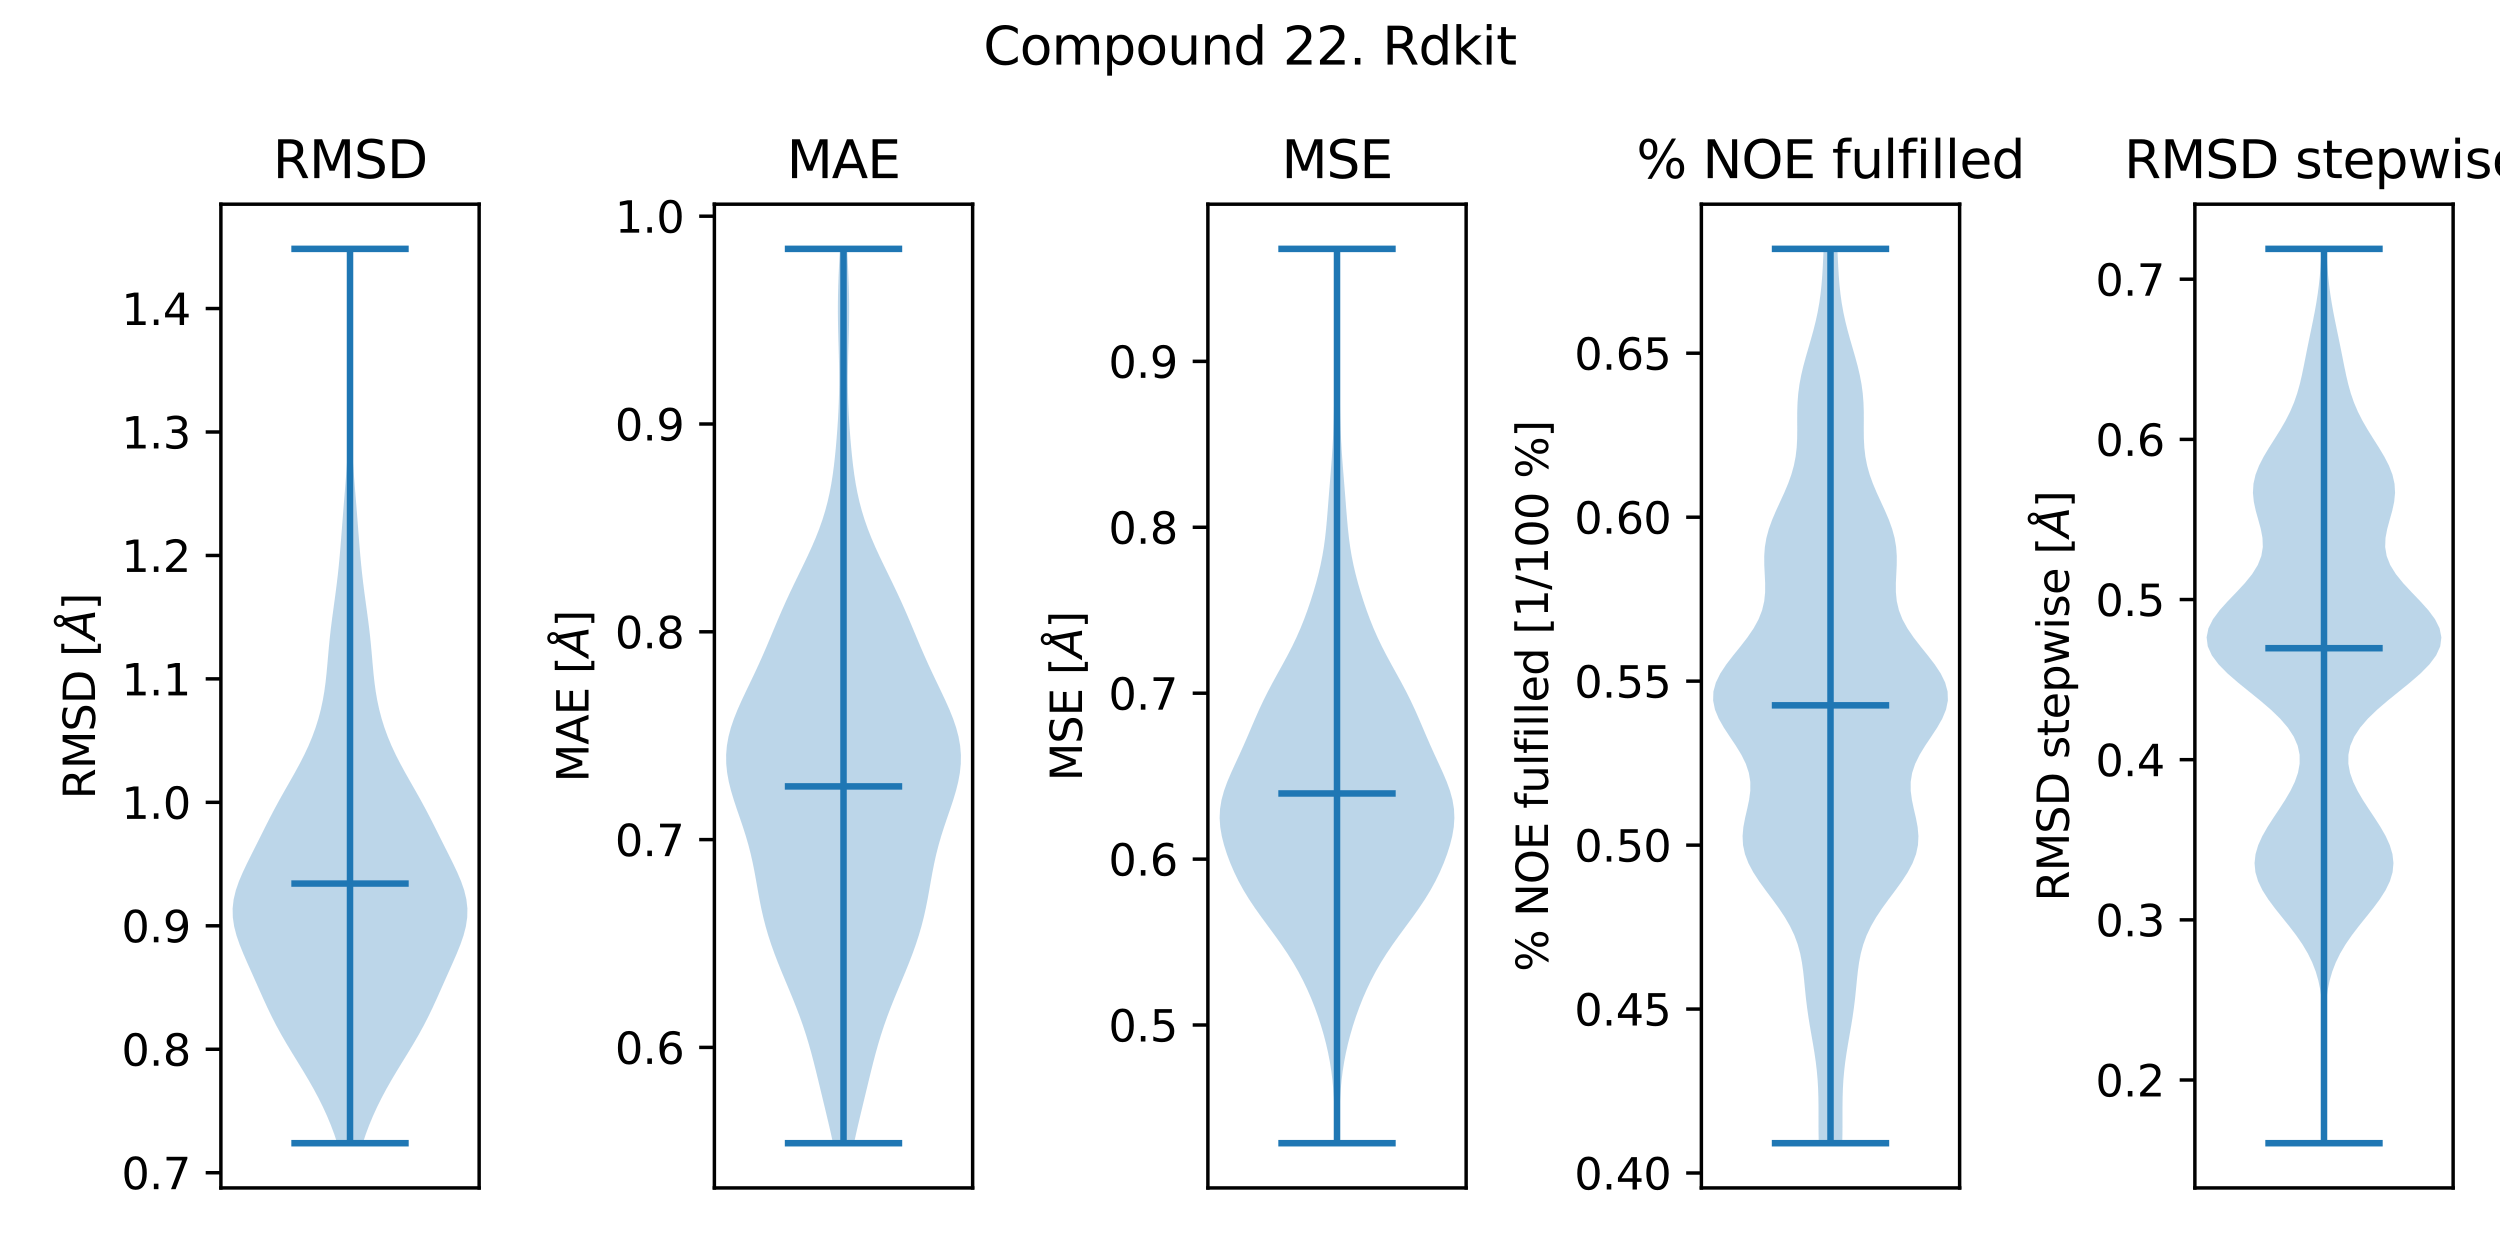 <?xml version="1.0" encoding="utf-8" standalone="no"?>
<!DOCTYPE svg PUBLIC "-//W3C//DTD SVG 1.1//EN"
  "http://www.w3.org/Graphics/SVG/1.1/DTD/svg11.dtd">
<svg xmlns:xlink="http://www.w3.org/1999/xlink" width="576pt" height="288pt" viewBox="0 0 576 288" xmlns="http://www.w3.org/2000/svg" version="1.1">
 <defs>
  <style type="text/css">*{stroke-linejoin: round; stroke-linecap: butt}</style>
 </defs>
 <g id="figure_1">
  <g id="patch_1">
   <path d="M 0 288 
L 576 288 
L 576 0 
L 0 0 
z
" style="fill: #ffffff"/>
  </g>
  <g id="axes_1">
   <g id="patch_2">
    <path d="M 50.892 273.7 
L 110.394 273.7 
L 110.394 47.04 
L 50.892 47.04 
z
" style="fill: #ffffff"/>
   </g>
   <g id="PolyCollection_1">
    <path d="M 83.58 263.397 
L 77.707 263.397 
L 77.01 261.316 
L 76.228 259.235 
L 75.363 257.153 
L 74.413 255.072 
L 73.381 252.99 
L 72.268 250.909 
L 71.085 248.828 
L 69.846 246.746 
L 68.573 244.665 
L 67.294 242.584 
L 66.038 240.502 
L 64.83 238.421 
L 63.688 236.34 
L 62.619 234.258 
L 61.615 232.177 
L 60.659 230.096 
L 59.729 228.014 
L 58.804 225.933 
L 57.874 223.851 
L 56.945 221.77 
L 56.041 219.689 
L 55.202 217.607 
L 54.484 215.526 
L 53.945 213.445 
L 53.638 211.363 
L 53.597 209.282 
L 53.835 207.201 
L 54.336 205.119 
L 55.058 203.038 
L 55.945 200.957 
L 56.934 198.875 
L 57.97 196.794 
L 59.017 194.712 
L 60.058 192.631 
L 61.099 190.55 
L 62.155 188.468 
L 63.244 186.387 
L 64.375 184.306 
L 65.544 182.224 
L 66.731 180.143 
L 67.908 178.062 
L 69.043 175.98 
L 70.107 173.899 
L 71.08 171.817 
L 71.948 169.736 
L 72.708 167.655 
L 73.361 165.573 
L 73.909 163.492 
L 74.358 161.411 
L 74.718 159.329 
L 75.003 157.248 
L 75.23 155.167 
L 75.422 153.085 
L 75.602 151.004 
L 75.788 148.923 
L 75.997 146.841 
L 76.232 144.76 
L 76.495 142.678 
L 76.775 140.597 
L 77.061 138.516 
L 77.342 136.434 
L 77.607 134.353 
L 77.849 132.272 
L 78.067 130.19 
L 78.262 128.109 
L 78.44 126.028 
L 78.606 123.946 
L 78.766 121.865 
L 78.926 119.783 
L 79.088 117.702 
L 79.253 115.621 
L 79.421 113.539 
L 79.588 111.458 
L 79.751 109.377 
L 79.905 107.295 
L 80.045 105.214 
L 80.168 103.133 
L 80.271 101.051 
L 80.351 98.97 
L 80.409 96.889 
L 80.444 94.807 
L 80.46 92.726 
L 80.459 90.644 
L 80.446 88.563 
L 80.425 86.482 
L 80.398 84.4 
L 80.371 82.319 
L 80.344 80.238 
L 80.32 78.156 
L 80.298 76.075 
L 80.28 73.994 
L 80.265 71.912 
L 80.253 69.831 
L 80.246 67.75 
L 80.244 65.668 
L 80.248 63.587 
L 80.261 61.505 
L 80.281 59.424 
L 80.31 57.343 
L 80.977 57.343 
L 80.977 57.343 
L 81.005 59.424 
L 81.026 61.505 
L 81.038 63.587 
L 81.043 65.668 
L 81.041 67.75 
L 81.034 69.831 
L 81.022 71.912 
L 81.007 73.994 
L 80.988 76.075 
L 80.967 78.156 
L 80.943 80.238 
L 80.916 82.319 
L 80.888 84.4 
L 80.862 86.482 
L 80.84 88.563 
L 80.827 90.644 
L 80.826 92.726 
L 80.842 94.807 
L 80.878 96.889 
L 80.935 98.97 
L 81.016 101.051 
L 81.118 103.133 
L 81.242 105.214 
L 81.382 107.295 
L 81.536 109.377 
L 81.698 111.458 
L 81.866 113.539 
L 82.033 115.621 
L 82.198 117.702 
L 82.36 119.783 
L 82.52 121.865 
L 82.681 123.946 
L 82.847 126.028 
L 83.025 128.109 
L 83.22 130.19 
L 83.438 132.272 
L 83.68 134.353 
L 83.944 136.434 
L 84.225 138.516 
L 84.512 140.597 
L 84.792 142.678 
L 85.054 144.76 
L 85.29 146.841 
L 85.498 148.923 
L 85.685 151.004 
L 85.864 153.085 
L 86.056 155.167 
L 86.284 157.248 
L 86.568 159.329 
L 86.929 161.411 
L 87.378 163.492 
L 87.926 165.573 
L 88.578 167.655 
L 89.338 169.736 
L 90.207 171.817 
L 91.179 173.899 
L 92.243 175.98 
L 93.378 178.062 
L 94.555 180.143 
L 95.743 182.224 
L 96.912 184.306 
L 98.043 186.387 
L 99.132 188.468 
L 100.188 190.55 
L 101.228 192.631 
L 102.27 194.712 
L 103.316 196.794 
L 104.353 198.875 
L 105.342 200.957 
L 106.228 203.038 
L 106.951 205.119 
L 107.451 207.201 
L 107.689 209.282 
L 107.649 211.363 
L 107.341 213.445 
L 106.802 215.526 
L 106.084 217.607 
L 105.246 219.689 
L 104.341 221.77 
L 103.412 223.851 
L 102.483 225.933 
L 101.558 228.014 
L 100.627 230.096 
L 99.671 232.177 
L 98.667 234.258 
L 97.598 236.34 
L 96.457 238.421 
L 95.249 240.502 
L 93.992 242.584 
L 92.713 244.665 
L 91.44 246.746 
L 90.201 248.828 
L 89.018 250.909 
L 87.906 252.99 
L 86.873 255.072 
L 85.924 257.153 
L 85.058 259.235 
L 84.277 261.316 
L 83.58 263.397 
z
" clip-path="url(#pc79db02ae7)" style="fill: #1f77b4; fill-opacity: 0.3"/>
   </g>
   <g id="matplotlib.axis_1">
    <g id="ytick_1">
     <g id="line2d_1">
      <defs>
       <path id="m6d51f868aa" d="M 0 0 
L -3.5 0 
" style="stroke: #000000; stroke-width: 0.8"/>
      </defs>
      <g>
       <use xlink:href="#m6d51f868aa" x="50.892" y="270.191" style="stroke: #000000; stroke-width: 0.8"/>
      </g>
     </g>
     <g id="text_1">
      <!-- 0.7 -->
      <g transform="translate(27.989 273.99)scale(0.1 -0.1)">
       <defs>
        <path id="DejaVuSans-30" d="M 2034 4250 
Q 1547 4250 1301 3770 
Q 1056 3291 1056 2328 
Q 1056 1369 1301 889 
Q 1547 409 2034 409 
Q 2525 409 2770 889 
Q 3016 1369 3016 2328 
Q 3016 3291 2770 3770 
Q 2525 4250 2034 4250 
z
M 2034 4750 
Q 2819 4750 3233 4129 
Q 3647 3509 3647 2328 
Q 3647 1150 3233 529 
Q 2819 -91 2034 -91 
Q 1250 -91 836 529 
Q 422 1150 422 2328 
Q 422 3509 836 4129 
Q 1250 4750 2034 4750 
z
" transform="scale(0.016)"/>
        <path id="DejaVuSans-2e" d="M 684 794 
L 1344 794 
L 1344 0 
L 684 0 
L 684 794 
z
" transform="scale(0.016)"/>
        <path id="DejaVuSans-37" d="M 525 4666 
L 3525 4666 
L 3525 4397 
L 1831 0 
L 1172 0 
L 2766 4134 
L 525 4134 
L 525 4666 
z
" transform="scale(0.016)"/>
       </defs>
       <use xlink:href="#DejaVuSans-30"/>
       <use xlink:href="#DejaVuSans-2e" x="63.623"/>
       <use xlink:href="#DejaVuSans-37" x="95.41"/>
      </g>
     </g>
    </g>
    <g id="ytick_2">
     <g id="line2d_2">
      <g>
       <use xlink:href="#m6d51f868aa" x="50.892" y="241.747" style="stroke: #000000; stroke-width: 0.8"/>
      </g>
     </g>
     <g id="text_2">
      <!-- 0.8 -->
      <g transform="translate(27.989 245.546)scale(0.1 -0.1)">
       <defs>
        <path id="DejaVuSans-38" d="M 2034 2216 
Q 1584 2216 1326 1975 
Q 1069 1734 1069 1313 
Q 1069 891 1326 650 
Q 1584 409 2034 409 
Q 2484 409 2743 651 
Q 3003 894 3003 1313 
Q 3003 1734 2745 1975 
Q 2488 2216 2034 2216 
z
M 1403 2484 
Q 997 2584 770 2862 
Q 544 3141 544 3541 
Q 544 4100 942 4425 
Q 1341 4750 2034 4750 
Q 2731 4750 3128 4425 
Q 3525 4100 3525 3541 
Q 3525 3141 3298 2862 
Q 3072 2584 2669 2484 
Q 3125 2378 3379 2068 
Q 3634 1759 3634 1313 
Q 3634 634 3220 271 
Q 2806 -91 2034 -91 
Q 1263 -91 848 271 
Q 434 634 434 1313 
Q 434 1759 690 2068 
Q 947 2378 1403 2484 
z
M 1172 3481 
Q 1172 3119 1398 2916 
Q 1625 2713 2034 2713 
Q 2441 2713 2670 2916 
Q 2900 3119 2900 3481 
Q 2900 3844 2670 4047 
Q 2441 4250 2034 4250 
Q 1625 4250 1398 4047 
Q 1172 3844 1172 3481 
z
" transform="scale(0.016)"/>
       </defs>
       <use xlink:href="#DejaVuSans-30"/>
       <use xlink:href="#DejaVuSans-2e" x="63.623"/>
       <use xlink:href="#DejaVuSans-38" x="95.41"/>
      </g>
     </g>
    </g>
    <g id="ytick_3">
     <g id="line2d_3">
      <g>
       <use xlink:href="#m6d51f868aa" x="50.892" y="213.304" style="stroke: #000000; stroke-width: 0.8"/>
      </g>
     </g>
     <g id="text_3">
      <!-- 0.9 -->
      <g transform="translate(27.989 217.103)scale(0.1 -0.1)">
       <defs>
        <path id="DejaVuSans-39" d="M 703 97 
L 703 672 
Q 941 559 1184 500 
Q 1428 441 1663 441 
Q 2288 441 2617 861 
Q 2947 1281 2994 2138 
Q 2813 1869 2534 1725 
Q 2256 1581 1919 1581 
Q 1219 1581 811 2004 
Q 403 2428 403 3163 
Q 403 3881 828 4315 
Q 1253 4750 1959 4750 
Q 2769 4750 3195 4129 
Q 3622 3509 3622 2328 
Q 3622 1225 3098 567 
Q 2575 -91 1691 -91 
Q 1453 -91 1209 -44 
Q 966 3 703 97 
z
M 1959 2075 
Q 2384 2075 2632 2365 
Q 2881 2656 2881 3163 
Q 2881 3666 2632 3958 
Q 2384 4250 1959 4250 
Q 1534 4250 1286 3958 
Q 1038 3666 1038 3163 
Q 1038 2656 1286 2365 
Q 1534 2075 1959 2075 
z
" transform="scale(0.016)"/>
       </defs>
       <use xlink:href="#DejaVuSans-30"/>
       <use xlink:href="#DejaVuSans-2e" x="63.623"/>
       <use xlink:href="#DejaVuSans-39" x="95.41"/>
      </g>
     </g>
    </g>
    <g id="ytick_4">
     <g id="line2d_4">
      <g>
       <use xlink:href="#m6d51f868aa" x="50.892" y="184.86" style="stroke: #000000; stroke-width: 0.8"/>
      </g>
     </g>
     <g id="text_4">
      <!-- 1.0 -->
      <g transform="translate(27.989 188.66)scale(0.1 -0.1)">
       <defs>
        <path id="DejaVuSans-31" d="M 794 531 
L 1825 531 
L 1825 4091 
L 703 3866 
L 703 4441 
L 1819 4666 
L 2450 4666 
L 2450 531 
L 3481 531 
L 3481 0 
L 794 0 
L 794 531 
z
" transform="scale(0.016)"/>
       </defs>
       <use xlink:href="#DejaVuSans-31"/>
       <use xlink:href="#DejaVuSans-2e" x="63.623"/>
       <use xlink:href="#DejaVuSans-30" x="95.41"/>
      </g>
     </g>
    </g>
    <g id="ytick_5">
     <g id="line2d_5">
      <g>
       <use xlink:href="#m6d51f868aa" x="50.892" y="156.417" style="stroke: #000000; stroke-width: 0.8"/>
      </g>
     </g>
     <g id="text_5">
      <!-- 1.1 -->
      <g transform="translate(27.989 160.216)scale(0.1 -0.1)">
       <use xlink:href="#DejaVuSans-31"/>
       <use xlink:href="#DejaVuSans-2e" x="63.623"/>
       <use xlink:href="#DejaVuSans-31" x="95.41"/>
      </g>
     </g>
    </g>
    <g id="ytick_6">
     <g id="line2d_6">
      <g>
       <use xlink:href="#m6d51f868aa" x="50.892" y="127.974" style="stroke: #000000; stroke-width: 0.8"/>
      </g>
     </g>
     <g id="text_6">
      <!-- 1.2 -->
      <g transform="translate(27.989 131.773)scale(0.1 -0.1)">
       <defs>
        <path id="DejaVuSans-32" d="M 1228 531 
L 3431 531 
L 3431 0 
L 469 0 
L 469 531 
Q 828 903 1448 1529 
Q 2069 2156 2228 2338 
Q 2531 2678 2651 2914 
Q 2772 3150 2772 3378 
Q 2772 3750 2511 3984 
Q 2250 4219 1831 4219 
Q 1534 4219 1204 4116 
Q 875 4013 500 3803 
L 500 4441 
Q 881 4594 1212 4672 
Q 1544 4750 1819 4750 
Q 2544 4750 2975 4387 
Q 3406 4025 3406 3419 
Q 3406 3131 3298 2873 
Q 3191 2616 2906 2266 
Q 2828 2175 2409 1742 
Q 1991 1309 1228 531 
z
" transform="scale(0.016)"/>
       </defs>
       <use xlink:href="#DejaVuSans-31"/>
       <use xlink:href="#DejaVuSans-2e" x="63.623"/>
       <use xlink:href="#DejaVuSans-32" x="95.41"/>
      </g>
     </g>
    </g>
    <g id="ytick_7">
     <g id="line2d_7">
      <g>
       <use xlink:href="#m6d51f868aa" x="50.892" y="99.53" style="stroke: #000000; stroke-width: 0.8"/>
      </g>
     </g>
     <g id="text_7">
      <!-- 1.3 -->
      <g transform="translate(27.989 103.329)scale(0.1 -0.1)">
       <defs>
        <path id="DejaVuSans-33" d="M 2597 2516 
Q 3050 2419 3304 2112 
Q 3559 1806 3559 1356 
Q 3559 666 3084 287 
Q 2609 -91 1734 -91 
Q 1441 -91 1130 -33 
Q 819 25 488 141 
L 488 750 
Q 750 597 1062 519 
Q 1375 441 1716 441 
Q 2309 441 2620 675 
Q 2931 909 2931 1356 
Q 2931 1769 2642 2001 
Q 2353 2234 1838 2234 
L 1294 2234 
L 1294 2753 
L 1863 2753 
Q 2328 2753 2575 2939 
Q 2822 3125 2822 3475 
Q 2822 3834 2567 4026 
Q 2313 4219 1838 4219 
Q 1578 4219 1281 4162 
Q 984 4106 628 3988 
L 628 4550 
Q 988 4650 1302 4700 
Q 1616 4750 1894 4750 
Q 2613 4750 3031 4423 
Q 3450 4097 3450 3541 
Q 3450 3153 3228 2886 
Q 3006 2619 2597 2516 
z
" transform="scale(0.016)"/>
       </defs>
       <use xlink:href="#DejaVuSans-31"/>
       <use xlink:href="#DejaVuSans-2e" x="63.623"/>
       <use xlink:href="#DejaVuSans-33" x="95.41"/>
      </g>
     </g>
    </g>
    <g id="ytick_8">
     <g id="line2d_8">
      <g>
       <use xlink:href="#m6d51f868aa" x="50.892" y="71.087" style="stroke: #000000; stroke-width: 0.8"/>
      </g>
     </g>
     <g id="text_8">
      <!-- 1.4 -->
      <g transform="translate(27.989 74.886)scale(0.1 -0.1)">
       <defs>
        <path id="DejaVuSans-34" d="M 2419 4116 
L 825 1625 
L 2419 1625 
L 2419 4116 
z
M 2253 4666 
L 3047 4666 
L 3047 1625 
L 3713 1625 
L 3713 1100 
L 3047 1100 
L 3047 0 
L 2419 0 
L 2419 1100 
L 313 1100 
L 313 1709 
L 2253 4666 
z
" transform="scale(0.016)"/>
       </defs>
       <use xlink:href="#DejaVuSans-31"/>
       <use xlink:href="#DejaVuSans-2e" x="63.623"/>
       <use xlink:href="#DejaVuSans-34" x="95.41"/>
      </g>
     </g>
    </g>
    <g id="text_9">
     <!-- RMSD [$\AA$] -->
     <g transform="translate(21.91 184.12)rotate(-90)scale(0.1 -0.1)">
      <defs>
       <path id="DejaVuSans-52" d="M 2841 2188 
Q 3044 2119 3236 1894 
Q 3428 1669 3622 1275 
L 4263 0 
L 3584 0 
L 2988 1197 
Q 2756 1666 2539 1819 
Q 2322 1972 1947 1972 
L 1259 1972 
L 1259 0 
L 628 0 
L 628 4666 
L 2053 4666 
Q 2853 4666 3247 4331 
Q 3641 3997 3641 3322 
Q 3641 2881 3436 2590 
Q 3231 2300 2841 2188 
z
M 1259 4147 
L 1259 2491 
L 2053 2491 
Q 2509 2491 2742 2702 
Q 2975 2913 2975 3322 
Q 2975 3731 2742 3939 
Q 2509 4147 2053 4147 
L 1259 4147 
z
" transform="scale(0.016)"/>
       <path id="DejaVuSans-4d" d="M 628 4666 
L 1569 4666 
L 2759 1491 
L 3956 4666 
L 4897 4666 
L 4897 0 
L 4281 0 
L 4281 4097 
L 3078 897 
L 2444 897 
L 1241 4097 
L 1241 0 
L 628 0 
L 628 4666 
z
" transform="scale(0.016)"/>
       <path id="DejaVuSans-53" d="M 3425 4513 
L 3425 3897 
Q 3066 4069 2747 4153 
Q 2428 4238 2131 4238 
Q 1616 4238 1336 4038 
Q 1056 3838 1056 3469 
Q 1056 3159 1242 3001 
Q 1428 2844 1947 2747 
L 2328 2669 
Q 3034 2534 3370 2195 
Q 3706 1856 3706 1288 
Q 3706 609 3251 259 
Q 2797 -91 1919 -91 
Q 1588 -91 1214 -16 
Q 841 59 441 206 
L 441 856 
Q 825 641 1194 531 
Q 1563 422 1919 422 
Q 2459 422 2753 634 
Q 3047 847 3047 1241 
Q 3047 1584 2836 1778 
Q 2625 1972 2144 2069 
L 1759 2144 
Q 1053 2284 737 2584 
Q 422 2884 422 3419 
Q 422 4038 858 4394 
Q 1294 4750 2059 4750 
Q 2388 4750 2728 4690 
Q 3069 4631 3425 4513 
z
" transform="scale(0.016)"/>
       <path id="DejaVuSans-44" d="M 1259 4147 
L 1259 519 
L 2022 519 
Q 2988 519 3436 956 
Q 3884 1394 3884 2338 
Q 3884 3275 3436 3711 
Q 2988 4147 2022 4147 
L 1259 4147 
z
M 628 4666 
L 1925 4666 
Q 3281 4666 3915 4102 
Q 4550 3538 4550 2338 
Q 4550 1131 3912 565 
Q 3275 0 1925 0 
L 628 0 
L 628 4666 
z
" transform="scale(0.016)"/>
       <path id="DejaVuSans-20" transform="scale(0.016)"/>
       <path id="DejaVuSans-5b" d="M 550 4863 
L 1875 4863 
L 1875 4416 
L 1125 4416 
L 1125 -397 
L 1875 -397 
L 1875 -844 
L 550 -844 
L 550 4863 
z
" transform="scale(0.016)"/>
       <path id="DejaVuSans-Oblique-c5" d="M 3188 5081 
Q 3188 5278 3048 5417 
Q 2909 5556 2713 5556 
Q 2513 5556 2377 5420 
Q 2241 5284 2241 5081 
Q 2241 4884 2377 4746 
Q 2513 4609 2713 4609 
Q 2909 4609 3048 4746 
Q 3188 4884 3188 5081 
z
M 2203 4397 
Q 2034 4513 1945 4689 
Q 1856 4866 1856 5081 
Q 1856 5438 2106 5689 
Q 2356 5941 2713 5941 
Q 3069 5941 3320 5689 
Q 3572 5438 3572 5081 
Q 3572 4834 3458 4643 
Q 3344 4453 3128 4341 
L 3938 0 
L 3278 0 
L 3084 1197 
L 984 1197 
L 325 0 
L -341 0 
L 2203 4397 
z
M 2584 4044 
L 1275 1722 
L 2988 1722 
L 2584 4044 
z
" transform="scale(0.016)"/>
       <path id="DejaVuSans-5d" d="M 1947 4863 
L 1947 -844 
L 622 -844 
L 622 -397 
L 1369 -397 
L 1369 4416 
L 622 4416 
L 622 4863 
L 1947 4863 
z
" transform="scale(0.016)"/>
      </defs>
      <use xlink:href="#DejaVuSans-52" transform="translate(0 0.172)"/>
      <use xlink:href="#DejaVuSans-4d" transform="translate(69.482 0.172)"/>
      <use xlink:href="#DejaVuSans-53" transform="translate(155.762 0.172)"/>
      <use xlink:href="#DejaVuSans-44" transform="translate(219.238 0.172)"/>
      <use xlink:href="#DejaVuSans-20" transform="translate(296.24 0.172)"/>
      <use xlink:href="#DejaVuSans-5b" transform="translate(328.027 0.172)"/>
      <use xlink:href="#DejaVuSans-Oblique-c5" transform="translate(367.041 0.172)"/>
      <use xlink:href="#DejaVuSans-5d" transform="translate(435.449 0.172)"/>
     </g>
    </g>
   </g>
   <g id="LineCollection_1">
    <path d="M 67.12 203.575 
L 94.166 203.575 
" clip-path="url(#pc79db02ae7)" style="fill: none; stroke: #1f77b4; stroke-width: 1.5"/>
   </g>
   <g id="LineCollection_2">
    <path d="M 67.12 57.343 
L 94.166 57.343 
" clip-path="url(#pc79db02ae7)" style="fill: none; stroke: #1f77b4; stroke-width: 1.5"/>
   </g>
   <g id="LineCollection_3">
    <path d="M 67.12 263.397 
L 94.166 263.397 
" clip-path="url(#pc79db02ae7)" style="fill: none; stroke: #1f77b4; stroke-width: 1.5"/>
   </g>
   <g id="LineCollection_4">
    <path d="M 80.643 263.397 
L 80.643 57.343 
" clip-path="url(#pc79db02ae7)" style="fill: none; stroke: #1f77b4; stroke-width: 1.5"/>
   </g>
   <g id="patch_3">
    <path d="M 50.892 273.7 
L 50.892 47.04 
" style="fill: none; stroke: #000000; stroke-width: 0.8; stroke-linejoin: miter; stroke-linecap: square"/>
   </g>
   <g id="patch_4">
    <path d="M 110.394 273.7 
L 110.394 47.04 
" style="fill: none; stroke: #000000; stroke-width: 0.8; stroke-linejoin: miter; stroke-linecap: square"/>
   </g>
   <g id="patch_5">
    <path d="M 50.892 273.7 
L 110.394 273.7 
" style="fill: none; stroke: #000000; stroke-width: 0.8; stroke-linejoin: miter; stroke-linecap: square"/>
   </g>
   <g id="patch_6">
    <path d="M 50.892 47.04 
L 110.394 47.04 
" style="fill: none; stroke: #000000; stroke-width: 0.8; stroke-linejoin: miter; stroke-linecap: square"/>
   </g>
   <g id="text_10">
    <!-- RMSD -->
    <g transform="translate(62.868 41.04)scale(0.12 -0.12)">
     <use xlink:href="#DejaVuSans-52"/>
     <use xlink:href="#DejaVuSans-4d" x="69.482"/>
     <use xlink:href="#DejaVuSans-53" x="155.762"/>
     <use xlink:href="#DejaVuSans-44" x="219.238"/>
    </g>
   </g>
  </g>
  <g id="axes_2">
   <g id="patch_7">
    <path d="M 164.594 273.7 
L 224.095 273.7 
L 224.095 47.04 
L 164.594 47.04 
z
" style="fill: #ffffff"/>
   </g>
   <g id="PolyCollection_2">
    <path d="M 196.765 263.397 
L 191.924 263.397 
L 191.472 261.316 
L 190.996 259.235 
L 190.504 257.153 
L 190.005 255.072 
L 189.503 252.99 
L 189.002 250.909 
L 188.499 248.828 
L 187.99 246.746 
L 187.466 244.665 
L 186.917 242.584 
L 186.331 240.502 
L 185.7 238.421 
L 185.016 236.34 
L 184.278 234.258 
L 183.489 232.177 
L 182.659 230.096 
L 181.8 228.014 
L 180.929 225.933 
L 180.064 223.851 
L 179.223 221.77 
L 178.425 219.689 
L 177.681 217.607 
L 177.003 215.526 
L 176.397 213.445 
L 175.862 211.363 
L 175.392 209.282 
L 174.976 207.201 
L 174.596 205.119 
L 174.23 203.038 
L 173.853 200.957 
L 173.441 198.875 
L 172.974 196.794 
L 172.441 194.712 
L 171.838 192.631 
L 171.174 190.55 
L 170.47 188.468 
L 169.754 186.387 
L 169.064 184.306 
L 168.438 182.224 
L 167.917 180.143 
L 167.535 178.062 
L 167.323 175.98 
L 167.299 173.899 
L 167.473 171.817 
L 167.842 169.736 
L 168.393 167.655 
L 169.103 165.573 
L 169.938 163.492 
L 170.864 161.411 
L 171.844 159.329 
L 172.843 157.248 
L 173.836 155.167 
L 174.803 153.085 
L 175.736 151.004 
L 176.637 148.923 
L 177.515 146.841 
L 178.384 144.76 
L 179.26 142.678 
L 180.158 140.597 
L 181.088 138.516 
L 182.053 136.434 
L 183.048 134.353 
L 184.061 132.272 
L 185.075 130.19 
L 186.07 128.109 
L 187.025 126.028 
L 187.921 123.946 
L 188.741 121.865 
L 189.476 119.783 
L 190.12 117.702 
L 190.673 115.621 
L 191.142 113.539 
L 191.534 111.458 
L 191.862 109.377 
L 192.138 107.295 
L 192.373 105.214 
L 192.577 103.133 
L 192.756 101.051 
L 192.914 98.97 
L 193.052 96.889 
L 193.166 94.807 
L 193.255 92.726 
L 193.315 90.644 
L 193.345 88.563 
L 193.346 86.482 
L 193.321 84.4 
L 193.276 82.319 
L 193.219 80.238 
L 193.159 78.156 
L 193.105 76.075 
L 193.066 73.994 
L 193.046 71.912 
L 193.051 69.831 
L 193.081 67.75 
L 193.135 65.668 
L 193.21 63.587 
L 193.303 61.505 
L 193.408 59.424 
L 193.52 57.343 
L 195.17 57.343 
L 195.17 57.343 
L 195.282 59.424 
L 195.387 61.505 
L 195.479 63.587 
L 195.555 65.668 
L 195.609 67.75 
L 195.639 69.831 
L 195.643 71.912 
L 195.624 73.994 
L 195.584 76.075 
L 195.531 78.156 
L 195.471 80.238 
L 195.414 82.319 
L 195.369 84.4 
L 195.343 86.482 
L 195.344 88.563 
L 195.374 90.644 
L 195.434 92.726 
L 195.523 94.807 
L 195.638 96.889 
L 195.775 98.97 
L 195.934 101.051 
L 196.113 103.133 
L 196.317 105.214 
L 196.552 107.295 
L 196.827 109.377 
L 197.155 111.458 
L 197.548 113.539 
L 198.016 115.621 
L 198.57 117.702 
L 199.214 119.783 
L 199.948 121.865 
L 200.769 123.946 
L 201.664 126.028 
L 202.619 128.109 
L 203.614 130.19 
L 204.629 132.272 
L 205.642 134.353 
L 206.636 136.434 
L 207.601 138.516 
L 208.531 140.597 
L 209.429 142.678 
L 210.306 144.76 
L 211.175 146.841 
L 212.053 148.923 
L 212.954 151.004 
L 213.887 153.085 
L 214.854 155.167 
L 215.846 157.248 
L 216.846 159.329 
L 217.825 161.411 
L 218.751 163.492 
L 219.587 165.573 
L 220.296 167.655 
L 220.847 169.736 
L 221.217 171.817 
L 221.391 173.899 
L 221.367 175.98 
L 221.154 178.062 
L 220.773 180.143 
L 220.251 182.224 
L 219.626 184.306 
L 218.935 186.387 
L 218.219 188.468 
L 217.515 190.55 
L 216.851 192.631 
L 216.249 194.712 
L 215.715 196.794 
L 215.249 198.875 
L 214.837 200.957 
L 214.46 203.038 
L 214.093 205.119 
L 213.713 207.201 
L 213.297 209.282 
L 212.828 211.363 
L 212.293 213.445 
L 211.686 215.526 
L 211.008 217.607 
L 210.265 219.689 
L 209.466 221.77 
L 208.626 223.851 
L 207.761 225.933 
L 206.89 228.014 
L 206.031 230.096 
L 205.2 232.177 
L 204.411 234.258 
L 203.673 236.34 
L 202.99 238.421 
L 202.358 240.502 
L 201.773 242.584 
L 201.223 244.665 
L 200.7 246.746 
L 200.191 248.828 
L 199.688 250.909 
L 199.186 252.99 
L 198.685 255.072 
L 198.185 257.153 
L 197.694 259.235 
L 197.217 261.316 
L 196.765 263.397 
z
" clip-path="url(#p3dfbf383a6)" style="fill: #1f77b4; fill-opacity: 0.3"/>
   </g>
   <g id="matplotlib.axis_2">
    <g id="ytick_9">
     <g id="line2d_9">
      <g>
       <use xlink:href="#m6d51f868aa" x="164.594" y="241.325" style="stroke: #000000; stroke-width: 0.8"/>
      </g>
     </g>
     <g id="text_11">
      <!-- 0.6 -->
      <g transform="translate(141.691 245.124)scale(0.1 -0.1)">
       <defs>
        <path id="DejaVuSans-36" d="M 2113 2584 
Q 1688 2584 1439 2293 
Q 1191 2003 1191 1497 
Q 1191 994 1439 701 
Q 1688 409 2113 409 
Q 2538 409 2786 701 
Q 3034 994 3034 1497 
Q 3034 2003 2786 2293 
Q 2538 2584 2113 2584 
z
M 3366 4563 
L 3366 3988 
Q 3128 4100 2886 4159 
Q 2644 4219 2406 4219 
Q 1781 4219 1451 3797 
Q 1122 3375 1075 2522 
Q 1259 2794 1537 2939 
Q 1816 3084 2150 3084 
Q 2853 3084 3261 2657 
Q 3669 2231 3669 1497 
Q 3669 778 3244 343 
Q 2819 -91 2113 -91 
Q 1303 -91 875 529 
Q 447 1150 447 2328 
Q 447 3434 972 4092 
Q 1497 4750 2381 4750 
Q 2619 4750 2861 4703 
Q 3103 4656 3366 4563 
z
" transform="scale(0.016)"/>
       </defs>
       <use xlink:href="#DejaVuSans-30"/>
       <use xlink:href="#DejaVuSans-2e" x="63.623"/>
       <use xlink:href="#DejaVuSans-36" x="95.41"/>
      </g>
     </g>
    </g>
    <g id="ytick_10">
     <g id="line2d_10">
      <g>
       <use xlink:href="#m6d51f868aa" x="164.594" y="193.446" style="stroke: #000000; stroke-width: 0.8"/>
      </g>
     </g>
     <g id="text_12">
      <!-- 0.7 -->
      <g transform="translate(141.691 197.246)scale(0.1 -0.1)">
       <use xlink:href="#DejaVuSans-30"/>
       <use xlink:href="#DejaVuSans-2e" x="63.623"/>
       <use xlink:href="#DejaVuSans-37" x="95.41"/>
      </g>
     </g>
    </g>
    <g id="ytick_11">
     <g id="line2d_11">
      <g>
       <use xlink:href="#m6d51f868aa" x="164.594" y="145.568" style="stroke: #000000; stroke-width: 0.8"/>
      </g>
     </g>
     <g id="text_13">
      <!-- 0.8 -->
      <g transform="translate(141.691 149.367)scale(0.1 -0.1)">
       <use xlink:href="#DejaVuSans-30"/>
       <use xlink:href="#DejaVuSans-2e" x="63.623"/>
       <use xlink:href="#DejaVuSans-38" x="95.41"/>
      </g>
     </g>
    </g>
    <g id="ytick_12">
     <g id="line2d_12">
      <g>
       <use xlink:href="#m6d51f868aa" x="164.594" y="97.689" style="stroke: #000000; stroke-width: 0.8"/>
      </g>
     </g>
     <g id="text_14">
      <!-- 0.9 -->
      <g transform="translate(141.691 101.489)scale(0.1 -0.1)">
       <use xlink:href="#DejaVuSans-30"/>
       <use xlink:href="#DejaVuSans-2e" x="63.623"/>
       <use xlink:href="#DejaVuSans-39" x="95.41"/>
      </g>
     </g>
    </g>
    <g id="ytick_13">
     <g id="line2d_13">
      <g>
       <use xlink:href="#m6d51f868aa" x="164.594" y="49.811" style="stroke: #000000; stroke-width: 0.8"/>
      </g>
     </g>
     <g id="text_15">
      <!-- 1.0 -->
      <g transform="translate(141.691 53.61)scale(0.1 -0.1)">
       <use xlink:href="#DejaVuSans-31"/>
       <use xlink:href="#DejaVuSans-2e" x="63.623"/>
       <use xlink:href="#DejaVuSans-30" x="95.41"/>
      </g>
     </g>
    </g>
    <g id="text_16">
     <!-- MAE [$\AA$] -->
     <g transform="translate(135.611 180.22)rotate(-90)scale(0.1 -0.1)">
      <defs>
       <path id="DejaVuSans-41" d="M 2188 4044 
L 1331 1722 
L 3047 1722 
L 2188 4044 
z
M 1831 4666 
L 2547 4666 
L 4325 0 
L 3669 0 
L 3244 1197 
L 1141 1197 
L 716 0 
L 50 0 
L 1831 4666 
z
" transform="scale(0.016)"/>
       <path id="DejaVuSans-45" d="M 628 4666 
L 3578 4666 
L 3578 4134 
L 1259 4134 
L 1259 2753 
L 3481 2753 
L 3481 2222 
L 1259 2222 
L 1259 531 
L 3634 531 
L 3634 0 
L 628 0 
L 628 4666 
z
" transform="scale(0.016)"/>
      </defs>
      <use xlink:href="#DejaVuSans-4d" transform="translate(0 0.172)"/>
      <use xlink:href="#DejaVuSans-41" transform="translate(86.279 0.172)"/>
      <use xlink:href="#DejaVuSans-45" transform="translate(154.688 0.172)"/>
      <use xlink:href="#DejaVuSans-20" transform="translate(217.871 0.172)"/>
      <use xlink:href="#DejaVuSans-5b" transform="translate(249.658 0.172)"/>
      <use xlink:href="#DejaVuSans-Oblique-c5" transform="translate(288.672 0.172)"/>
      <use xlink:href="#DejaVuSans-5d" transform="translate(357.08 0.172)"/>
     </g>
    </g>
   </g>
   <g id="LineCollection_5">
    <path d="M 180.822 181.191 
L 207.868 181.191 
" clip-path="url(#p3dfbf383a6)" style="fill: none; stroke: #1f77b4; stroke-width: 1.5"/>
   </g>
   <g id="LineCollection_6">
    <path d="M 180.822 57.343 
L 207.868 57.343 
" clip-path="url(#p3dfbf383a6)" style="fill: none; stroke: #1f77b4; stroke-width: 1.5"/>
   </g>
   <g id="LineCollection_7">
    <path d="M 180.822 263.397 
L 207.868 263.397 
" clip-path="url(#p3dfbf383a6)" style="fill: none; stroke: #1f77b4; stroke-width: 1.5"/>
   </g>
   <g id="LineCollection_8">
    <path d="M 194.345 263.397 
L 194.345 57.343 
" clip-path="url(#p3dfbf383a6)" style="fill: none; stroke: #1f77b4; stroke-width: 1.5"/>
   </g>
   <g id="patch_8">
    <path d="M 164.594 273.7 
L 164.594 47.04 
" style="fill: none; stroke: #000000; stroke-width: 0.8; stroke-linejoin: miter; stroke-linecap: square"/>
   </g>
   <g id="patch_9">
    <path d="M 224.095 273.7 
L 224.095 47.04 
" style="fill: none; stroke: #000000; stroke-width: 0.8; stroke-linejoin: miter; stroke-linecap: square"/>
   </g>
   <g id="patch_10">
    <path d="M 164.594 273.7 
L 224.095 273.7 
" style="fill: none; stroke: #000000; stroke-width: 0.8; stroke-linejoin: miter; stroke-linecap: square"/>
   </g>
   <g id="patch_11">
    <path d="M 164.594 47.04 
L 224.095 47.04 
" style="fill: none; stroke: #000000; stroke-width: 0.8; stroke-linejoin: miter; stroke-linecap: square"/>
   </g>
   <g id="text_17">
    <!-- MAE -->
    <g transform="translate(181.272 41.04)scale(0.12 -0.12)">
     <use xlink:href="#DejaVuSans-4d"/>
     <use xlink:href="#DejaVuSans-41" x="86.279"/>
     <use xlink:href="#DejaVuSans-45" x="154.688"/>
    </g>
   </g>
  </g>
  <g id="axes_3">
   <g id="patch_12">
    <path d="M 278.296 273.7 
L 337.797 273.7 
L 337.797 47.04 
L 278.296 47.04 
z
" style="fill: #ffffff"/>
   </g>
   <g id="PolyCollection_3">
    <path d="M 308.458 263.397 
L 307.634 263.397 
L 307.586 261.316 
L 307.539 259.235 
L 307.487 257.153 
L 307.419 255.072 
L 307.322 252.99 
L 307.182 250.909 
L 306.987 248.828 
L 306.727 246.746 
L 306.398 244.665 
L 305.997 242.584 
L 305.525 240.502 
L 304.984 238.421 
L 304.374 236.34 
L 303.696 234.258 
L 302.948 232.177 
L 302.125 230.096 
L 301.22 228.014 
L 300.225 225.933 
L 299.13 223.851 
L 297.93 221.77 
L 296.621 219.689 
L 295.212 217.607 
L 293.725 215.526 
L 292.195 213.445 
L 290.665 211.363 
L 289.183 209.282 
L 287.791 207.201 
L 286.518 205.119 
L 285.375 203.038 
L 284.361 200.957 
L 283.465 198.875 
L 282.683 196.794 
L 282.019 194.712 
L 281.494 192.631 
L 281.142 190.55 
L 281 188.468 
L 281.096 186.387 
L 281.436 184.306 
L 282.005 182.224 
L 282.759 180.143 
L 283.641 178.062 
L 284.59 175.98 
L 285.552 173.899 
L 286.494 171.817 
L 287.405 169.736 
L 288.293 167.655 
L 289.184 165.573 
L 290.105 163.492 
L 291.081 161.411 
L 292.122 159.329 
L 293.224 157.248 
L 294.366 155.167 
L 295.518 153.085 
L 296.644 151.004 
L 297.717 148.923 
L 298.714 146.841 
L 299.63 144.76 
L 300.466 142.678 
L 301.233 140.597 
L 301.943 138.516 
L 302.602 136.434 
L 303.21 134.353 
L 303.762 132.272 
L 304.25 130.19 
L 304.668 128.109 
L 305.015 126.028 
L 305.296 123.946 
L 305.525 121.865 
L 305.717 119.783 
L 305.888 117.702 
L 306.051 115.621 
L 306.215 113.539 
L 306.383 111.458 
L 306.551 109.377 
L 306.715 107.295 
L 306.868 105.214 
L 307.005 103.133 
L 307.119 101.051 
L 307.21 98.97 
L 307.278 96.889 
L 307.329 94.807 
L 307.366 92.726 
L 307.396 90.644 
L 307.425 88.563 
L 307.455 86.482 
L 307.488 84.4 
L 307.523 82.319 
L 307.561 80.238 
L 307.598 78.156 
L 307.633 76.075 
L 307.666 73.994 
L 307.696 71.912 
L 307.72 69.831 
L 307.739 67.75 
L 307.753 65.668 
L 307.762 63.587 
L 307.77 61.505 
L 307.78 59.424 
L 307.794 57.343 
L 308.299 57.343 
L 308.299 57.343 
L 308.313 59.424 
L 308.322 61.505 
L 308.33 63.587 
L 308.34 65.668 
L 308.354 67.75 
L 308.373 69.831 
L 308.397 71.912 
L 308.426 73.994 
L 308.459 76.075 
L 308.495 78.156 
L 308.532 80.238 
L 308.569 82.319 
L 308.605 84.4 
L 308.638 86.482 
L 308.668 88.563 
L 308.696 90.644 
L 308.727 92.726 
L 308.764 94.807 
L 308.814 96.889 
L 308.883 98.97 
L 308.974 101.051 
L 309.088 103.133 
L 309.224 105.214 
L 309.377 107.295 
L 309.542 109.377 
L 309.71 111.458 
L 309.877 113.539 
L 310.041 115.621 
L 310.205 117.702 
L 310.376 119.783 
L 310.568 121.865 
L 310.796 123.946 
L 311.078 126.028 
L 311.424 128.109 
L 311.842 130.19 
L 312.331 132.272 
L 312.883 134.353 
L 313.491 136.434 
L 314.15 138.516 
L 314.859 140.597 
L 315.627 142.678 
L 316.463 144.76 
L 317.378 146.841 
L 318.376 148.923 
L 319.448 151.004 
L 320.575 153.085 
L 321.727 155.167 
L 322.869 157.248 
L 323.971 159.329 
L 325.012 161.411 
L 325.987 163.492 
L 326.909 165.573 
L 327.799 167.655 
L 328.688 169.736 
L 329.598 171.817 
L 330.54 173.899 
L 331.503 175.98 
L 332.451 178.062 
L 333.333 180.143 
L 334.087 182.224 
L 334.656 184.306 
L 334.997 186.387 
L 335.092 188.468 
L 334.95 190.55 
L 334.598 192.631 
L 334.073 194.712 
L 333.409 196.794 
L 332.627 198.875 
L 331.732 200.957 
L 330.718 203.038 
L 329.575 205.119 
L 328.301 207.201 
L 326.909 209.282 
L 325.428 211.363 
L 323.898 213.445 
L 322.367 215.526 
L 320.88 217.607 
L 319.472 219.689 
L 318.163 221.77 
L 316.962 223.851 
L 315.868 225.933 
L 314.873 228.014 
L 313.968 230.096 
L 313.145 232.177 
L 312.396 234.258 
L 311.718 236.34 
L 311.109 238.421 
L 310.567 240.502 
L 310.096 242.584 
L 309.695 244.665 
L 309.366 246.746 
L 309.106 248.828 
L 308.911 250.909 
L 308.771 252.99 
L 308.673 255.072 
L 308.605 257.153 
L 308.553 259.235 
L 308.507 261.316 
L 308.458 263.397 
z
" clip-path="url(#p0c88132392)" style="fill: #1f77b4; fill-opacity: 0.3"/>
   </g>
   <g id="matplotlib.axis_3">
    <g id="ytick_14">
     <g id="line2d_14">
      <g>
       <use xlink:href="#m6d51f868aa" x="278.296" y="236.166" style="stroke: #000000; stroke-width: 0.8"/>
      </g>
     </g>
     <g id="text_18">
      <!-- 0.5 -->
      <g transform="translate(255.392 239.965)scale(0.1 -0.1)">
       <defs>
        <path id="DejaVuSans-35" d="M 691 4666 
L 3169 4666 
L 3169 4134 
L 1269 4134 
L 1269 2991 
Q 1406 3038 1543 3061 
Q 1681 3084 1819 3084 
Q 2600 3084 3056 2656 
Q 3513 2228 3513 1497 
Q 3513 744 3044 326 
Q 2575 -91 1722 -91 
Q 1428 -91 1123 -41 
Q 819 9 494 109 
L 494 744 
Q 775 591 1075 516 
Q 1375 441 1709 441 
Q 2250 441 2565 725 
Q 2881 1009 2881 1497 
Q 2881 1984 2565 2268 
Q 2250 2553 1709 2553 
Q 1456 2553 1204 2497 
Q 953 2441 691 2322 
L 691 4666 
z
" transform="scale(0.016)"/>
       </defs>
       <use xlink:href="#DejaVuSans-30"/>
       <use xlink:href="#DejaVuSans-2e" x="63.623"/>
       <use xlink:href="#DejaVuSans-35" x="95.41"/>
      </g>
     </g>
    </g>
    <g id="ytick_15">
     <g id="line2d_15">
      <g>
       <use xlink:href="#m6d51f868aa" x="278.296" y="197.939" style="stroke: #000000; stroke-width: 0.8"/>
      </g>
     </g>
     <g id="text_19">
      <!-- 0.6 -->
      <g transform="translate(255.392 201.738)scale(0.1 -0.1)">
       <use xlink:href="#DejaVuSans-30"/>
       <use xlink:href="#DejaVuSans-2e" x="63.623"/>
       <use xlink:href="#DejaVuSans-36" x="95.41"/>
      </g>
     </g>
    </g>
    <g id="ytick_16">
     <g id="line2d_16">
      <g>
       <use xlink:href="#m6d51f868aa" x="278.296" y="159.713" style="stroke: #000000; stroke-width: 0.8"/>
      </g>
     </g>
     <g id="text_20">
      <!-- 0.7 -->
      <g transform="translate(255.392 163.512)scale(0.1 -0.1)">
       <use xlink:href="#DejaVuSans-30"/>
       <use xlink:href="#DejaVuSans-2e" x="63.623"/>
       <use xlink:href="#DejaVuSans-37" x="95.41"/>
      </g>
     </g>
    </g>
    <g id="ytick_17">
     <g id="line2d_17">
      <g>
       <use xlink:href="#m6d51f868aa" x="278.296" y="121.486" style="stroke: #000000; stroke-width: 0.8"/>
      </g>
     </g>
     <g id="text_21">
      <!-- 0.8 -->
      <g transform="translate(255.392 125.285)scale(0.1 -0.1)">
       <use xlink:href="#DejaVuSans-30"/>
       <use xlink:href="#DejaVuSans-2e" x="63.623"/>
       <use xlink:href="#DejaVuSans-38" x="95.41"/>
      </g>
     </g>
    </g>
    <g id="ytick_18">
     <g id="line2d_18">
      <g>
       <use xlink:href="#m6d51f868aa" x="278.296" y="83.259" style="stroke: #000000; stroke-width: 0.8"/>
      </g>
     </g>
     <g id="text_22">
      <!-- 0.9 -->
      <g transform="translate(255.392 87.059)scale(0.1 -0.1)">
       <use xlink:href="#DejaVuSans-30"/>
       <use xlink:href="#DejaVuSans-2e" x="63.623"/>
       <use xlink:href="#DejaVuSans-39" x="95.41"/>
      </g>
     </g>
    </g>
    <g id="text_23">
     <!-- MSE [$\AA$] -->
     <g transform="translate(249.313 179.97)rotate(-90)scale(0.1 -0.1)">
      <use xlink:href="#DejaVuSans-4d" transform="translate(0 0.172)"/>
      <use xlink:href="#DejaVuSans-53" transform="translate(86.279 0.172)"/>
      <use xlink:href="#DejaVuSans-45" transform="translate(149.756 0.172)"/>
      <use xlink:href="#DejaVuSans-20" transform="translate(212.939 0.172)"/>
      <use xlink:href="#DejaVuSans-5b" transform="translate(244.727 0.172)"/>
      <use xlink:href="#DejaVuSans-Oblique-c5" transform="translate(283.74 0.172)"/>
      <use xlink:href="#DejaVuSans-5d" transform="translate(352.148 0.172)"/>
     </g>
    </g>
   </g>
   <g id="LineCollection_9">
    <path d="M 294.523 182.813 
L 321.569 182.813 
" clip-path="url(#p0c88132392)" style="fill: none; stroke: #1f77b4; stroke-width: 1.5"/>
   </g>
   <g id="LineCollection_10">
    <path d="M 294.523 57.343 
L 321.569 57.343 
" clip-path="url(#p0c88132392)" style="fill: none; stroke: #1f77b4; stroke-width: 1.5"/>
   </g>
   <g id="LineCollection_11">
    <path d="M 294.523 263.397 
L 321.569 263.397 
" clip-path="url(#p0c88132392)" style="fill: none; stroke: #1f77b4; stroke-width: 1.5"/>
   </g>
   <g id="LineCollection_12">
    <path d="M 308.046 263.397 
L 308.046 57.343 
" clip-path="url(#p0c88132392)" style="fill: none; stroke: #1f77b4; stroke-width: 1.5"/>
   </g>
   <g id="patch_13">
    <path d="M 278.296 273.7 
L 278.296 47.04 
" style="fill: none; stroke: #000000; stroke-width: 0.8; stroke-linejoin: miter; stroke-linecap: square"/>
   </g>
   <g id="patch_14">
    <path d="M 337.797 273.7 
L 337.797 47.04 
" style="fill: none; stroke: #000000; stroke-width: 0.8; stroke-linejoin: miter; stroke-linecap: square"/>
   </g>
   <g id="patch_15">
    <path d="M 278.296 273.7 
L 337.797 273.7 
" style="fill: none; stroke: #000000; stroke-width: 0.8; stroke-linejoin: miter; stroke-linecap: square"/>
   </g>
   <g id="patch_16">
    <path d="M 278.296 47.04 
L 337.797 47.04 
" style="fill: none; stroke: #000000; stroke-width: 0.8; stroke-linejoin: miter; stroke-linecap: square"/>
   </g>
   <g id="text_24">
    <!-- MSE -->
    <g transform="translate(295.269 41.04)scale(0.12 -0.12)">
     <use xlink:href="#DejaVuSans-4d"/>
     <use xlink:href="#DejaVuSans-53" x="86.279"/>
     <use xlink:href="#DejaVuSans-45" x="149.756"/>
    </g>
   </g>
  </g>
  <g id="axes_4">
   <g id="patch_17">
    <path d="M 391.997 273.7 
L 451.498 273.7 
L 451.498 47.04 
L 391.997 47.04 
z
" style="fill: #ffffff"/>
   </g>
   <g id="PolyCollection_4">
    <path d="M 424.451 263.397 
L 419.045 263.397 
L 418.998 261.316 
L 418.982 259.235 
L 418.983 257.153 
L 418.982 255.072 
L 418.959 252.99 
L 418.896 250.909 
L 418.778 248.828 
L 418.597 246.746 
L 418.352 244.665 
L 418.05 242.584 
L 417.708 240.502 
L 417.345 238.421 
L 416.985 236.34 
L 416.649 234.258 
L 416.352 232.177 
L 416.098 230.096 
L 415.881 228.014 
L 415.679 225.933 
L 415.456 223.851 
L 415.167 221.77 
L 414.764 219.689 
L 414.198 217.607 
L 413.433 215.526 
L 412.447 213.445 
L 411.247 211.363 
L 409.862 209.282 
L 408.351 207.201 
L 406.796 205.119 
L 405.293 203.038 
L 403.942 200.957 
L 402.835 198.875 
L 402.041 196.794 
L 401.593 194.712 
L 401.488 192.631 
L 401.674 190.55 
L 402.067 188.468 
L 402.549 186.387 
L 402.991 184.306 
L 403.266 182.224 
L 403.27 180.143 
L 402.934 178.062 
L 402.238 175.98 
L 401.213 173.899 
L 399.941 171.817 
L 398.546 169.736 
L 397.178 167.655 
L 395.992 165.573 
L 395.13 163.492 
L 394.702 161.411 
L 394.768 159.329 
L 395.336 157.248 
L 396.357 155.167 
L 397.734 153.085 
L 399.336 151.004 
L 401.014 148.923 
L 402.624 146.841 
L 404.041 144.76 
L 405.178 142.678 
L 405.989 140.597 
L 406.476 138.516 
L 406.684 136.434 
L 406.69 134.353 
L 406.591 132.272 
L 406.489 130.19 
L 406.477 128.109 
L 406.626 126.028 
L 406.978 123.946 
L 407.541 121.865 
L 408.291 119.783 
L 409.178 117.702 
L 410.134 115.621 
L 411.087 113.539 
L 411.966 111.458 
L 412.716 109.377 
L 413.301 107.295 
L 413.71 105.214 
L 413.954 103.133 
L 414.064 101.051 
L 414.086 98.97 
L 414.074 96.889 
L 414.081 94.807 
L 414.151 92.726 
L 414.317 90.644 
L 414.595 88.563 
L 414.987 86.482 
L 415.476 84.4 
L 416.038 82.319 
L 416.638 80.238 
L 417.242 78.156 
L 417.818 76.075 
L 418.34 73.994 
L 418.789 71.912 
L 419.16 69.831 
L 419.452 67.75 
L 419.674 65.668 
L 419.84 63.587 
L 419.966 61.505 
L 420.068 59.424 
L 420.16 57.343 
L 423.336 57.343 
L 423.336 57.343 
L 423.428 59.424 
L 423.53 61.505 
L 423.655 63.587 
L 423.821 65.668 
L 424.043 67.75 
L 424.336 69.831 
L 424.706 71.912 
L 425.156 73.994 
L 425.678 76.075 
L 426.253 78.156 
L 426.858 80.238 
L 427.458 82.319 
L 428.019 84.4 
L 428.509 86.482 
L 428.9 88.563 
L 429.179 90.644 
L 429.345 92.726 
L 429.415 94.807 
L 429.421 96.889 
L 429.409 98.97 
L 429.432 101.051 
L 429.542 103.133 
L 429.785 105.214 
L 430.194 107.295 
L 430.779 109.377 
L 431.529 111.458 
L 432.409 113.539 
L 433.361 115.621 
L 434.318 117.702 
L 435.205 119.783 
L 435.954 121.865 
L 436.517 123.946 
L 436.869 126.028 
L 437.019 128.109 
L 437.007 130.19 
L 436.905 132.272 
L 436.805 134.353 
L 436.811 136.434 
L 437.019 138.516 
L 437.506 140.597 
L 438.318 142.678 
L 439.454 144.76 
L 440.872 146.841 
L 442.482 148.923 
L 444.16 151.004 
L 445.761 153.085 
L 447.138 155.167 
L 448.159 157.248 
L 448.728 159.329 
L 448.794 161.411 
L 448.365 163.492 
L 447.503 165.573 
L 446.317 167.655 
L 444.949 169.736 
L 443.555 171.817 
L 442.283 173.899 
L 441.258 175.98 
L 440.561 178.062 
L 440.225 180.143 
L 440.229 182.224 
L 440.505 184.306 
L 440.947 186.387 
L 441.429 188.468 
L 441.821 190.55 
L 442.008 192.631 
L 441.902 194.712 
L 441.455 196.794 
L 440.66 198.875 
L 439.553 200.957 
L 438.203 203.038 
L 436.7 205.119 
L 435.144 207.201 
L 433.633 209.282 
L 432.249 211.363 
L 431.048 213.445 
L 430.063 215.526 
L 429.297 217.607 
L 428.732 219.689 
L 428.328 221.77 
L 428.04 223.851 
L 427.817 225.933 
L 427.614 228.014 
L 427.397 230.096 
L 427.144 232.177 
L 426.847 234.258 
L 426.511 236.34 
L 426.15 238.421 
L 425.788 240.502 
L 425.445 242.584 
L 425.144 244.665 
L 424.899 246.746 
L 424.717 248.828 
L 424.599 250.909 
L 424.536 252.99 
L 424.514 255.072 
L 424.513 257.153 
L 424.513 259.235 
L 424.498 261.316 
L 424.451 263.397 
z
" clip-path="url(#p2246d2a490)" style="fill: #1f77b4; fill-opacity: 0.3"/>
   </g>
   <g id="matplotlib.axis_4">
    <g id="ytick_19">
     <g id="line2d_19">
      <g>
       <use xlink:href="#m6d51f868aa" x="391.997" y="270.266" style="stroke: #000000; stroke-width: 0.8"/>
      </g>
     </g>
     <g id="text_25">
      <!-- 0.40 -->
      <g transform="translate(362.731 274.065)scale(0.1 -0.1)">
       <use xlink:href="#DejaVuSans-30"/>
       <use xlink:href="#DejaVuSans-2e" x="63.623"/>
       <use xlink:href="#DejaVuSans-34" x="95.41"/>
       <use xlink:href="#DejaVuSans-30" x="159.033"/>
      </g>
     </g>
    </g>
    <g id="ytick_20">
     <g id="line2d_20">
      <g>
       <use xlink:href="#m6d51f868aa" x="391.997" y="232.489" style="stroke: #000000; stroke-width: 0.8"/>
      </g>
     </g>
     <g id="text_26">
      <!-- 0.45 -->
      <g transform="translate(362.731 236.288)scale(0.1 -0.1)">
       <use xlink:href="#DejaVuSans-30"/>
       <use xlink:href="#DejaVuSans-2e" x="63.623"/>
       <use xlink:href="#DejaVuSans-34" x="95.41"/>
       <use xlink:href="#DejaVuSans-35" x="159.033"/>
      </g>
     </g>
    </g>
    <g id="ytick_21">
     <g id="line2d_21">
      <g>
       <use xlink:href="#m6d51f868aa" x="391.997" y="194.712" style="stroke: #000000; stroke-width: 0.8"/>
      </g>
     </g>
     <g id="text_27">
      <!-- 0.50 -->
      <g transform="translate(362.731 198.512)scale(0.1 -0.1)">
       <use xlink:href="#DejaVuSans-30"/>
       <use xlink:href="#DejaVuSans-2e" x="63.623"/>
       <use xlink:href="#DejaVuSans-35" x="95.41"/>
       <use xlink:href="#DejaVuSans-30" x="159.033"/>
      </g>
     </g>
    </g>
    <g id="ytick_22">
     <g id="line2d_22">
      <g>
       <use xlink:href="#m6d51f868aa" x="391.997" y="156.936" style="stroke: #000000; stroke-width: 0.8"/>
      </g>
     </g>
     <g id="text_28">
      <!-- 0.55 -->
      <g transform="translate(362.731 160.735)scale(0.1 -0.1)">
       <use xlink:href="#DejaVuSans-30"/>
       <use xlink:href="#DejaVuSans-2e" x="63.623"/>
       <use xlink:href="#DejaVuSans-35" x="95.41"/>
       <use xlink:href="#DejaVuSans-35" x="159.033"/>
      </g>
     </g>
    </g>
    <g id="ytick_23">
     <g id="line2d_23">
      <g>
       <use xlink:href="#m6d51f868aa" x="391.997" y="119.159" style="stroke: #000000; stroke-width: 0.8"/>
      </g>
     </g>
     <g id="text_29">
      <!-- 0.60 -->
      <g transform="translate(362.731 122.958)scale(0.1 -0.1)">
       <use xlink:href="#DejaVuSans-30"/>
       <use xlink:href="#DejaVuSans-2e" x="63.623"/>
       <use xlink:href="#DejaVuSans-36" x="95.41"/>
       <use xlink:href="#DejaVuSans-30" x="159.033"/>
      </g>
     </g>
    </g>
    <g id="ytick_24">
     <g id="line2d_24">
      <g>
       <use xlink:href="#m6d51f868aa" x="391.997" y="81.382" style="stroke: #000000; stroke-width: 0.8"/>
      </g>
     </g>
     <g id="text_30">
      <!-- 0.65 -->
      <g transform="translate(362.731 85.182)scale(0.1 -0.1)">
       <use xlink:href="#DejaVuSans-30"/>
       <use xlink:href="#DejaVuSans-2e" x="63.623"/>
       <use xlink:href="#DejaVuSans-36" x="95.41"/>
       <use xlink:href="#DejaVuSans-35" x="159.033"/>
      </g>
     </g>
    </g>
    <g id="text_31">
     <!-- % NOE fulfilled [1/100 %] -->
     <g transform="translate(356.652 223.871)rotate(-90)scale(0.1 -0.1)">
      <defs>
       <path id="DejaVuSans-25" d="M 4653 2053 
Q 4381 2053 4226 1822 
Q 4072 1591 4072 1178 
Q 4072 772 4226 539 
Q 4381 306 4653 306 
Q 4919 306 5073 539 
Q 5228 772 5228 1178 
Q 5228 1588 5073 1820 
Q 4919 2053 4653 2053 
z
M 4653 2450 
Q 5147 2450 5437 2106 
Q 5728 1763 5728 1178 
Q 5728 594 5436 251 
Q 5144 -91 4653 -91 
Q 4153 -91 3862 251 
Q 3572 594 3572 1178 
Q 3572 1766 3864 2108 
Q 4156 2450 4653 2450 
z
M 1428 4353 
Q 1159 4353 1004 4120 
Q 850 3888 850 3481 
Q 850 3069 1003 2837 
Q 1156 2606 1428 2606 
Q 1700 2606 1854 2837 
Q 2009 3069 2009 3481 
Q 2009 3884 1853 4118 
Q 1697 4353 1428 4353 
z
M 4250 4750 
L 4750 4750 
L 1831 -91 
L 1331 -91 
L 4250 4750 
z
M 1428 4750 
Q 1922 4750 2215 4408 
Q 2509 4066 2509 3481 
Q 2509 2891 2217 2550 
Q 1925 2209 1428 2209 
Q 931 2209 642 2551 
Q 353 2894 353 3481 
Q 353 4063 643 4406 
Q 934 4750 1428 4750 
z
" transform="scale(0.016)"/>
       <path id="DejaVuSans-4e" d="M 628 4666 
L 1478 4666 
L 3547 763 
L 3547 4666 
L 4159 4666 
L 4159 0 
L 3309 0 
L 1241 3903 
L 1241 0 
L 628 0 
L 628 4666 
z
" transform="scale(0.016)"/>
       <path id="DejaVuSans-4f" d="M 2522 4238 
Q 1834 4238 1429 3725 
Q 1025 3213 1025 2328 
Q 1025 1447 1429 934 
Q 1834 422 2522 422 
Q 3209 422 3611 934 
Q 4013 1447 4013 2328 
Q 4013 3213 3611 3725 
Q 3209 4238 2522 4238 
z
M 2522 4750 
Q 3503 4750 4090 4092 
Q 4678 3434 4678 2328 
Q 4678 1225 4090 567 
Q 3503 -91 2522 -91 
Q 1538 -91 948 565 
Q 359 1222 359 2328 
Q 359 3434 948 4092 
Q 1538 4750 2522 4750 
z
" transform="scale(0.016)"/>
       <path id="DejaVuSans-66" d="M 2375 4863 
L 2375 4384 
L 1825 4384 
Q 1516 4384 1395 4259 
Q 1275 4134 1275 3809 
L 1275 3500 
L 2222 3500 
L 2222 3053 
L 1275 3053 
L 1275 0 
L 697 0 
L 697 3053 
L 147 3053 
L 147 3500 
L 697 3500 
L 697 3744 
Q 697 4328 969 4595 
Q 1241 4863 1831 4863 
L 2375 4863 
z
" transform="scale(0.016)"/>
       <path id="DejaVuSans-75" d="M 544 1381 
L 544 3500 
L 1119 3500 
L 1119 1403 
Q 1119 906 1312 657 
Q 1506 409 1894 409 
Q 2359 409 2629 706 
Q 2900 1003 2900 1516 
L 2900 3500 
L 3475 3500 
L 3475 0 
L 2900 0 
L 2900 538 
Q 2691 219 2414 64 
Q 2138 -91 1772 -91 
Q 1169 -91 856 284 
Q 544 659 544 1381 
z
M 1991 3584 
L 1991 3584 
z
" transform="scale(0.016)"/>
       <path id="DejaVuSans-6c" d="M 603 4863 
L 1178 4863 
L 1178 0 
L 603 0 
L 603 4863 
z
" transform="scale(0.016)"/>
       <path id="DejaVuSans-69" d="M 603 3500 
L 1178 3500 
L 1178 0 
L 603 0 
L 603 3500 
z
M 603 4863 
L 1178 4863 
L 1178 4134 
L 603 4134 
L 603 4863 
z
" transform="scale(0.016)"/>
       <path id="DejaVuSans-65" d="M 3597 1894 
L 3597 1613 
L 953 1613 
Q 991 1019 1311 708 
Q 1631 397 2203 397 
Q 2534 397 2845 478 
Q 3156 559 3463 722 
L 3463 178 
Q 3153 47 2828 -22 
Q 2503 -91 2169 -91 
Q 1331 -91 842 396 
Q 353 884 353 1716 
Q 353 2575 817 3079 
Q 1281 3584 2069 3584 
Q 2775 3584 3186 3129 
Q 3597 2675 3597 1894 
z
M 3022 2063 
Q 3016 2534 2758 2815 
Q 2500 3097 2075 3097 
Q 1594 3097 1305 2825 
Q 1016 2553 972 2059 
L 3022 2063 
z
" transform="scale(0.016)"/>
       <path id="DejaVuSans-64" d="M 2906 2969 
L 2906 4863 
L 3481 4863 
L 3481 0 
L 2906 0 
L 2906 525 
Q 2725 213 2448 61 
Q 2172 -91 1784 -91 
Q 1150 -91 751 415 
Q 353 922 353 1747 
Q 353 2572 751 3078 
Q 1150 3584 1784 3584 
Q 2172 3584 2448 3432 
Q 2725 3281 2906 2969 
z
M 947 1747 
Q 947 1113 1208 752 
Q 1469 391 1925 391 
Q 2381 391 2643 752 
Q 2906 1113 2906 1747 
Q 2906 2381 2643 2742 
Q 2381 3103 1925 3103 
Q 1469 3103 1208 2742 
Q 947 2381 947 1747 
z
" transform="scale(0.016)"/>
       <path id="DejaVuSans-2f" d="M 1625 4666 
L 2156 4666 
L 531 -594 
L 0 -594 
L 1625 4666 
z
" transform="scale(0.016)"/>
      </defs>
      <use xlink:href="#DejaVuSans-25"/>
      <use xlink:href="#DejaVuSans-20" x="95.02"/>
      <use xlink:href="#DejaVuSans-4e" x="126.807"/>
      <use xlink:href="#DejaVuSans-4f" x="201.611"/>
      <use xlink:href="#DejaVuSans-45" x="280.322"/>
      <use xlink:href="#DejaVuSans-20" x="343.506"/>
      <use xlink:href="#DejaVuSans-66" x="375.293"/>
      <use xlink:href="#DejaVuSans-75" x="410.498"/>
      <use xlink:href="#DejaVuSans-6c" x="473.877"/>
      <use xlink:href="#DejaVuSans-66" x="501.66"/>
      <use xlink:href="#DejaVuSans-69" x="536.865"/>
      <use xlink:href="#DejaVuSans-6c" x="564.648"/>
      <use xlink:href="#DejaVuSans-6c" x="592.432"/>
      <use xlink:href="#DejaVuSans-65" x="620.215"/>
      <use xlink:href="#DejaVuSans-64" x="681.738"/>
      <use xlink:href="#DejaVuSans-20" x="745.215"/>
      <use xlink:href="#DejaVuSans-5b" x="777.002"/>
      <use xlink:href="#DejaVuSans-31" x="816.016"/>
      <use xlink:href="#DejaVuSans-2f" x="879.639"/>
      <use xlink:href="#DejaVuSans-31" x="913.33"/>
      <use xlink:href="#DejaVuSans-30" x="976.953"/>
      <use xlink:href="#DejaVuSans-30" x="1040.576"/>
      <use xlink:href="#DejaVuSans-20" x="1104.199"/>
      <use xlink:href="#DejaVuSans-25" x="1135.986"/>
      <use xlink:href="#DejaVuSans-5d" x="1231.006"/>
     </g>
    </g>
   </g>
   <g id="LineCollection_13">
    <path d="M 408.225 162.511 
L 435.271 162.511 
" clip-path="url(#p2246d2a490)" style="fill: none; stroke: #1f77b4; stroke-width: 1.5"/>
   </g>
   <g id="LineCollection_14">
    <path d="M 408.225 57.343 
L 435.271 57.343 
" clip-path="url(#p2246d2a490)" style="fill: none; stroke: #1f77b4; stroke-width: 1.5"/>
   </g>
   <g id="LineCollection_15">
    <path d="M 408.225 263.397 
L 435.271 263.397 
" clip-path="url(#p2246d2a490)" style="fill: none; stroke: #1f77b4; stroke-width: 1.5"/>
   </g>
   <g id="LineCollection_16">
    <path d="M 421.748 263.397 
L 421.748 57.343 
" clip-path="url(#p2246d2a490)" style="fill: none; stroke: #1f77b4; stroke-width: 1.5"/>
   </g>
   <g id="patch_18">
    <path d="M 391.997 273.7 
L 391.997 47.04 
" style="fill: none; stroke: #000000; stroke-width: 0.8; stroke-linejoin: miter; stroke-linecap: square"/>
   </g>
   <g id="patch_19">
    <path d="M 451.498 273.7 
L 451.498 47.04 
" style="fill: none; stroke: #000000; stroke-width: 0.8; stroke-linejoin: miter; stroke-linecap: square"/>
   </g>
   <g id="patch_20">
    <path d="M 391.997 273.7 
L 451.498 273.7 
" style="fill: none; stroke: #000000; stroke-width: 0.8; stroke-linejoin: miter; stroke-linecap: square"/>
   </g>
   <g id="patch_21">
    <path d="M 391.997 47.04 
L 451.498 47.04 
" style="fill: none; stroke: #000000; stroke-width: 0.8; stroke-linejoin: miter; stroke-linecap: square"/>
   </g>
   <g id="text_32">
    <!-- % NOE fulfilled -->
    <g transform="translate(377.035 41.04)scale(0.12 -0.12)">
     <use xlink:href="#DejaVuSans-25"/>
     <use xlink:href="#DejaVuSans-20" x="95.02"/>
     <use xlink:href="#DejaVuSans-4e" x="126.807"/>
     <use xlink:href="#DejaVuSans-4f" x="201.611"/>
     <use xlink:href="#DejaVuSans-45" x="280.322"/>
     <use xlink:href="#DejaVuSans-20" x="343.506"/>
     <use xlink:href="#DejaVuSans-66" x="375.293"/>
     <use xlink:href="#DejaVuSans-75" x="410.498"/>
     <use xlink:href="#DejaVuSans-6c" x="473.877"/>
     <use xlink:href="#DejaVuSans-66" x="501.66"/>
     <use xlink:href="#DejaVuSans-69" x="536.865"/>
     <use xlink:href="#DejaVuSans-6c" x="564.648"/>
     <use xlink:href="#DejaVuSans-6c" x="592.432"/>
     <use xlink:href="#DejaVuSans-65" x="620.215"/>
     <use xlink:href="#DejaVuSans-64" x="681.738"/>
    </g>
   </g>
  </g>
  <g id="axes_5">
   <g id="patch_22">
    <path d="M 505.699 273.7 
L 565.2 273.7 
L 565.2 47.04 
L 505.699 47.04 
z
" style="fill: #ffffff"/>
   </g>
   <g id="PolyCollection_5">
    <path d="M 535.946 263.397 
L 534.952 263.397 
L 534.929 261.316 
L 534.923 259.235 
L 534.933 257.153 
L 534.96 255.072 
L 535 252.99 
L 535.05 250.909 
L 535.105 248.828 
L 535.161 246.746 
L 535.212 244.665 
L 535.254 242.584 
L 535.282 240.502 
L 535.289 238.421 
L 535.267 236.34 
L 535.204 234.258 
L 535.085 232.177 
L 534.888 230.096 
L 534.586 228.014 
L 534.149 225.933 
L 533.544 223.851 
L 532.744 221.77 
L 531.729 219.689 
L 530.496 217.607 
L 529.063 215.526 
L 527.476 213.445 
L 525.805 211.363 
L 524.144 209.282 
L 522.597 207.201 
L 521.272 205.119 
L 520.264 203.038 
L 519.643 200.957 
L 519.447 198.875 
L 519.675 196.794 
L 520.294 194.712 
L 521.238 192.631 
L 522.426 190.55 
L 523.762 188.468 
L 525.149 186.387 
L 526.495 184.306 
L 527.712 182.224 
L 528.721 180.143 
L 529.45 178.062 
L 529.837 175.98 
L 529.829 173.899 
L 529.385 171.817 
L 528.485 169.736 
L 527.126 167.655 
L 525.339 165.573 
L 523.184 163.492 
L 520.755 161.411 
L 518.179 159.329 
L 515.61 157.248 
L 513.216 155.167 
L 511.166 153.085 
L 509.611 151.004 
L 508.668 148.923 
L 508.403 146.841 
L 508.821 144.76 
L 509.862 142.678 
L 511.403 140.597 
L 513.275 138.516 
L 515.279 136.434 
L 517.212 134.353 
L 518.893 132.272 
L 520.185 130.19 
L 521.009 128.109 
L 521.355 126.028 
L 521.277 123.946 
L 520.883 121.865 
L 520.315 119.783 
L 519.731 117.702 
L 519.279 115.621 
L 519.076 113.539 
L 519.198 111.458 
L 519.673 109.377 
L 520.476 107.295 
L 521.545 105.214 
L 522.79 103.133 
L 524.11 101.051 
L 525.409 98.97 
L 526.61 96.889 
L 527.663 94.807 
L 528.546 92.726 
L 529.267 90.644 
L 529.853 88.563 
L 530.342 86.482 
L 530.775 84.4 
L 531.188 82.319 
L 531.602 80.238 
L 532.027 78.156 
L 532.46 76.075 
L 532.889 73.994 
L 533.297 71.912 
L 533.67 69.831 
L 533.995 67.75 
L 534.267 65.668 
L 534.486 63.587 
L 534.657 61.505 
L 534.79 59.424 
L 534.893 57.343 
L 536.006 57.343 
L 536.006 57.343 
L 536.109 59.424 
L 536.241 61.505 
L 536.413 63.587 
L 536.632 65.668 
L 536.904 67.75 
L 537.229 69.831 
L 537.601 71.912 
L 538.01 73.994 
L 538.438 76.075 
L 538.871 78.156 
L 539.296 80.238 
L 539.711 82.319 
L 540.123 84.4 
L 540.557 86.482 
L 541.046 88.563 
L 541.631 90.644 
L 542.352 92.726 
L 543.236 94.807 
L 544.288 96.889 
L 545.49 98.97 
L 546.789 101.051 
L 548.109 103.133 
L 549.353 105.214 
L 550.422 107.295 
L 551.226 109.377 
L 551.7 111.458 
L 551.823 113.539 
L 551.62 115.621 
L 551.167 117.702 
L 550.583 119.783 
L 550.016 121.865 
L 549.621 123.946 
L 549.543 126.028 
L 549.889 128.109 
L 550.714 130.19 
L 552.006 132.272 
L 553.687 134.353 
L 555.62 136.434 
L 557.623 138.516 
L 559.495 140.597 
L 561.036 142.678 
L 562.077 144.76 
L 562.495 146.841 
L 562.231 148.923 
L 561.288 151.004 
L 559.732 153.085 
L 557.682 155.167 
L 555.288 157.248 
L 552.719 159.329 
L 550.144 161.411 
L 547.715 163.492 
L 545.559 165.573 
L 543.772 167.655 
L 542.414 169.736 
L 541.513 171.817 
L 541.07 173.899 
L 541.061 175.98 
L 541.448 178.062 
L 542.177 180.143 
L 543.186 182.224 
L 544.403 184.306 
L 545.749 186.387 
L 547.137 188.468 
L 548.473 190.55 
L 549.66 192.631 
L 550.605 194.712 
L 551.223 196.794 
L 551.452 198.875 
L 551.255 200.957 
L 550.635 203.038 
L 549.627 205.119 
L 548.302 207.201 
L 546.755 209.282 
L 545.093 211.363 
L 543.422 213.445 
L 541.835 215.526 
L 540.403 217.607 
L 539.17 219.689 
L 538.155 221.77 
L 537.354 223.851 
L 536.75 225.933 
L 536.313 228.014 
L 536.011 230.096 
L 535.813 232.177 
L 535.694 234.258 
L 535.632 236.34 
L 535.61 238.421 
L 535.617 240.502 
L 535.644 242.584 
L 535.686 244.665 
L 535.738 246.746 
L 535.793 248.828 
L 535.848 250.909 
L 535.898 252.99 
L 535.938 255.072 
L 535.965 257.153 
L 535.976 259.235 
L 535.969 261.316 
L 535.946 263.397 
z
" clip-path="url(#p2a605352d6)" style="fill: #1f77b4; fill-opacity: 0.3"/>
   </g>
   <g id="matplotlib.axis_5">
    <g id="ytick_25">
     <g id="line2d_25">
      <g>
       <use xlink:href="#m6d51f868aa" x="505.699" y="248.831" style="stroke: #000000; stroke-width: 0.8"/>
      </g>
     </g>
     <g id="text_33">
      <!-- 0.2 -->
      <g transform="translate(482.795 252.63)scale(0.1 -0.1)">
       <use xlink:href="#DejaVuSans-30"/>
       <use xlink:href="#DejaVuSans-2e" x="63.623"/>
       <use xlink:href="#DejaVuSans-32" x="95.41"/>
      </g>
     </g>
    </g>
    <g id="ytick_26">
     <g id="line2d_26">
      <g>
       <use xlink:href="#m6d51f868aa" x="505.699" y="211.932" style="stroke: #000000; stroke-width: 0.8"/>
      </g>
     </g>
     <g id="text_34">
      <!-- 0.3 -->
      <g transform="translate(482.795 215.731)scale(0.1 -0.1)">
       <use xlink:href="#DejaVuSans-30"/>
       <use xlink:href="#DejaVuSans-2e" x="63.623"/>
       <use xlink:href="#DejaVuSans-33" x="95.41"/>
      </g>
     </g>
    </g>
    <g id="ytick_27">
     <g id="line2d_27">
      <g>
       <use xlink:href="#m6d51f868aa" x="505.699" y="175.032" style="stroke: #000000; stroke-width: 0.8"/>
      </g>
     </g>
     <g id="text_35">
      <!-- 0.4 -->
      <g transform="translate(482.795 178.831)scale(0.1 -0.1)">
       <use xlink:href="#DejaVuSans-30"/>
       <use xlink:href="#DejaVuSans-2e" x="63.623"/>
       <use xlink:href="#DejaVuSans-34" x="95.41"/>
      </g>
     </g>
    </g>
    <g id="ytick_28">
     <g id="line2d_28">
      <g>
       <use xlink:href="#m6d51f868aa" x="505.699" y="138.132" style="stroke: #000000; stroke-width: 0.8"/>
      </g>
     </g>
     <g id="text_36">
      <!-- 0.5 -->
      <g transform="translate(482.795 141.932)scale(0.1 -0.1)">
       <use xlink:href="#DejaVuSans-30"/>
       <use xlink:href="#DejaVuSans-2e" x="63.623"/>
       <use xlink:href="#DejaVuSans-35" x="95.41"/>
      </g>
     </g>
    </g>
    <g id="ytick_29">
     <g id="line2d_29">
      <g>
       <use xlink:href="#m6d51f868aa" x="505.699" y="101.233" style="stroke: #000000; stroke-width: 0.8"/>
      </g>
     </g>
     <g id="text_37">
      <!-- 0.6 -->
      <g transform="translate(482.795 105.032)scale(0.1 -0.1)">
       <use xlink:href="#DejaVuSans-30"/>
       <use xlink:href="#DejaVuSans-2e" x="63.623"/>
       <use xlink:href="#DejaVuSans-36" x="95.41"/>
      </g>
     </g>
    </g>
    <g id="ytick_30">
     <g id="line2d_30">
      <g>
       <use xlink:href="#m6d51f868aa" x="505.699" y="64.333" style="stroke: #000000; stroke-width: 0.8"/>
      </g>
     </g>
     <g id="text_38">
      <!-- 0.7 -->
      <g transform="translate(482.795 68.133)scale(0.1 -0.1)">
       <use xlink:href="#DejaVuSans-30"/>
       <use xlink:href="#DejaVuSans-2e" x="63.623"/>
       <use xlink:href="#DejaVuSans-37" x="95.41"/>
      </g>
     </g>
    </g>
    <g id="text_39">
     <!-- RMSD stepwise [$\AA$] -->
     <g transform="translate(476.695 207.67)rotate(-90)scale(0.1 -0.1)">
      <defs>
       <path id="DejaVuSans-73" d="M 2834 3397 
L 2834 2853 
Q 2591 2978 2328 3040 
Q 2066 3103 1784 3103 
Q 1356 3103 1142 2972 
Q 928 2841 928 2578 
Q 928 2378 1081 2264 
Q 1234 2150 1697 2047 
L 1894 2003 
Q 2506 1872 2764 1633 
Q 3022 1394 3022 966 
Q 3022 478 2636 193 
Q 2250 -91 1575 -91 
Q 1294 -91 989 -36 
Q 684 19 347 128 
L 347 722 
Q 666 556 975 473 
Q 1284 391 1588 391 
Q 1994 391 2212 530 
Q 2431 669 2431 922 
Q 2431 1156 2273 1281 
Q 2116 1406 1581 1522 
L 1381 1569 
Q 847 1681 609 1914 
Q 372 2147 372 2553 
Q 372 3047 722 3315 
Q 1072 3584 1716 3584 
Q 2034 3584 2315 3537 
Q 2597 3491 2834 3397 
z
" transform="scale(0.016)"/>
       <path id="DejaVuSans-74" d="M 1172 4494 
L 1172 3500 
L 2356 3500 
L 2356 3053 
L 1172 3053 
L 1172 1153 
Q 1172 725 1289 603 
Q 1406 481 1766 481 
L 2356 481 
L 2356 0 
L 1766 0 
Q 1100 0 847 248 
Q 594 497 594 1153 
L 594 3053 
L 172 3053 
L 172 3500 
L 594 3500 
L 594 4494 
L 1172 4494 
z
" transform="scale(0.016)"/>
       <path id="DejaVuSans-70" d="M 1159 525 
L 1159 -1331 
L 581 -1331 
L 581 3500 
L 1159 3500 
L 1159 2969 
Q 1341 3281 1617 3432 
Q 1894 3584 2278 3584 
Q 2916 3584 3314 3078 
Q 3713 2572 3713 1747 
Q 3713 922 3314 415 
Q 2916 -91 2278 -91 
Q 1894 -91 1617 61 
Q 1341 213 1159 525 
z
M 3116 1747 
Q 3116 2381 2855 2742 
Q 2594 3103 2138 3103 
Q 1681 3103 1420 2742 
Q 1159 2381 1159 1747 
Q 1159 1113 1420 752 
Q 1681 391 2138 391 
Q 2594 391 2855 752 
Q 3116 1113 3116 1747 
z
" transform="scale(0.016)"/>
       <path id="DejaVuSans-77" d="M 269 3500 
L 844 3500 
L 1563 769 
L 2278 3500 
L 2956 3500 
L 3675 769 
L 4391 3500 
L 4966 3500 
L 4050 0 
L 3372 0 
L 2619 2869 
L 1863 0 
L 1184 0 
L 269 3500 
z
" transform="scale(0.016)"/>
      </defs>
      <use xlink:href="#DejaVuSans-52" transform="translate(0 0.172)"/>
      <use xlink:href="#DejaVuSans-4d" transform="translate(69.482 0.172)"/>
      <use xlink:href="#DejaVuSans-53" transform="translate(155.762 0.172)"/>
      <use xlink:href="#DejaVuSans-44" transform="translate(219.238 0.172)"/>
      <use xlink:href="#DejaVuSans-20" transform="translate(296.24 0.172)"/>
      <use xlink:href="#DejaVuSans-73" transform="translate(328.027 0.172)"/>
      <use xlink:href="#DejaVuSans-74" transform="translate(380.127 0.172)"/>
      <use xlink:href="#DejaVuSans-65" transform="translate(419.336 0.172)"/>
      <use xlink:href="#DejaVuSans-70" transform="translate(480.859 0.172)"/>
      <use xlink:href="#DejaVuSans-77" transform="translate(544.336 0.172)"/>
      <use xlink:href="#DejaVuSans-69" transform="translate(626.123 0.172)"/>
      <use xlink:href="#DejaVuSans-73" transform="translate(653.906 0.172)"/>
      <use xlink:href="#DejaVuSans-65" transform="translate(706.006 0.172)"/>
      <use xlink:href="#DejaVuSans-20" transform="translate(767.529 0.172)"/>
      <use xlink:href="#DejaVuSans-5b" transform="translate(799.316 0.172)"/>
      <use xlink:href="#DejaVuSans-Oblique-c5" transform="translate(838.33 0.172)"/>
      <use xlink:href="#DejaVuSans-5d" transform="translate(906.738 0.172)"/>
     </g>
    </g>
   </g>
   <g id="LineCollection_17">
    <path d="M 521.926 149.348 
L 548.972 149.348 
" clip-path="url(#p2a605352d6)" style="fill: none; stroke: #1f77b4; stroke-width: 1.5"/>
   </g>
   <g id="LineCollection_18">
    <path d="M 521.926 57.343 
L 548.972 57.343 
" clip-path="url(#p2a605352d6)" style="fill: none; stroke: #1f77b4; stroke-width: 1.5"/>
   </g>
   <g id="LineCollection_19">
    <path d="M 521.926 263.397 
L 548.972 263.397 
" clip-path="url(#p2a605352d6)" style="fill: none; stroke: #1f77b4; stroke-width: 1.5"/>
   </g>
   <g id="LineCollection_20">
    <path d="M 535.449 263.397 
L 535.449 57.343 
" clip-path="url(#p2a605352d6)" style="fill: none; stroke: #1f77b4; stroke-width: 1.5"/>
   </g>
   <g id="patch_23">
    <path d="M 505.699 273.7 
L 505.699 47.04 
" style="fill: none; stroke: #000000; stroke-width: 0.8; stroke-linejoin: miter; stroke-linecap: square"/>
   </g>
   <g id="patch_24">
    <path d="M 565.2 273.7 
L 565.2 47.04 
" style="fill: none; stroke: #000000; stroke-width: 0.8; stroke-linejoin: miter; stroke-linecap: square"/>
   </g>
   <g id="patch_25">
    <path d="M 505.699 273.7 
L 565.2 273.7 
" style="fill: none; stroke: #000000; stroke-width: 0.8; stroke-linejoin: miter; stroke-linecap: square"/>
   </g>
   <g id="patch_26">
    <path d="M 505.699 47.04 
L 565.2 47.04 
" style="fill: none; stroke: #000000; stroke-width: 0.8; stroke-linejoin: miter; stroke-linecap: square"/>
   </g>
   <g id="text_40">
    <!-- RMSD stepwise -->
    <g transform="translate(489.397 41.04)scale(0.12 -0.12)">
     <use xlink:href="#DejaVuSans-52"/>
     <use xlink:href="#DejaVuSans-4d" x="69.482"/>
     <use xlink:href="#DejaVuSans-53" x="155.762"/>
     <use xlink:href="#DejaVuSans-44" x="219.238"/>
     <use xlink:href="#DejaVuSans-20" x="296.24"/>
     <use xlink:href="#DejaVuSans-73" x="328.027"/>
     <use xlink:href="#DejaVuSans-74" x="380.127"/>
     <use xlink:href="#DejaVuSans-65" x="419.336"/>
     <use xlink:href="#DejaVuSans-70" x="480.859"/>
     <use xlink:href="#DejaVuSans-77" x="544.336"/>
     <use xlink:href="#DejaVuSans-69" x="626.123"/>
     <use xlink:href="#DejaVuSans-73" x="653.906"/>
     <use xlink:href="#DejaVuSans-65" x="706.006"/>
    </g>
   </g>
  </g>
  <g id="text_41">
   <!-- Compound 22. Rdkit -->
   <g transform="translate(226.573 14.878)scale(0.12 -0.12)">
    <defs>
     <path id="DejaVuSans-43" d="M 4122 4306 
L 4122 3641 
Q 3803 3938 3442 4084 
Q 3081 4231 2675 4231 
Q 1875 4231 1450 3742 
Q 1025 3253 1025 2328 
Q 1025 1406 1450 917 
Q 1875 428 2675 428 
Q 3081 428 3442 575 
Q 3803 722 4122 1019 
L 4122 359 
Q 3791 134 3420 21 
Q 3050 -91 2638 -91 
Q 1578 -91 968 557 
Q 359 1206 359 2328 
Q 359 3453 968 4101 
Q 1578 4750 2638 4750 
Q 3056 4750 3426 4639 
Q 3797 4528 4122 4306 
z
" transform="scale(0.016)"/>
     <path id="DejaVuSans-6f" d="M 1959 3097 
Q 1497 3097 1228 2736 
Q 959 2375 959 1747 
Q 959 1119 1226 758 
Q 1494 397 1959 397 
Q 2419 397 2687 759 
Q 2956 1122 2956 1747 
Q 2956 2369 2687 2733 
Q 2419 3097 1959 3097 
z
M 1959 3584 
Q 2709 3584 3137 3096 
Q 3566 2609 3566 1747 
Q 3566 888 3137 398 
Q 2709 -91 1959 -91 
Q 1206 -91 779 398 
Q 353 888 353 1747 
Q 353 2609 779 3096 
Q 1206 3584 1959 3584 
z
" transform="scale(0.016)"/>
     <path id="DejaVuSans-6d" d="M 3328 2828 
Q 3544 3216 3844 3400 
Q 4144 3584 4550 3584 
Q 5097 3584 5394 3201 
Q 5691 2819 5691 2113 
L 5691 0 
L 5113 0 
L 5113 2094 
Q 5113 2597 4934 2840 
Q 4756 3084 4391 3084 
Q 3944 3084 3684 2787 
Q 3425 2491 3425 1978 
L 3425 0 
L 2847 0 
L 2847 2094 
Q 2847 2600 2669 2842 
Q 2491 3084 2119 3084 
Q 1678 3084 1418 2786 
Q 1159 2488 1159 1978 
L 1159 0 
L 581 0 
L 581 3500 
L 1159 3500 
L 1159 2956 
Q 1356 3278 1631 3431 
Q 1906 3584 2284 3584 
Q 2666 3584 2933 3390 
Q 3200 3197 3328 2828 
z
" transform="scale(0.016)"/>
     <path id="DejaVuSans-6e" d="M 3513 2113 
L 3513 0 
L 2938 0 
L 2938 2094 
Q 2938 2591 2744 2837 
Q 2550 3084 2163 3084 
Q 1697 3084 1428 2787 
Q 1159 2491 1159 1978 
L 1159 0 
L 581 0 
L 581 3500 
L 1159 3500 
L 1159 2956 
Q 1366 3272 1645 3428 
Q 1925 3584 2291 3584 
Q 2894 3584 3203 3211 
Q 3513 2838 3513 2113 
z
" transform="scale(0.016)"/>
     <path id="DejaVuSans-6b" d="M 581 4863 
L 1159 4863 
L 1159 1991 
L 2875 3500 
L 3609 3500 
L 1753 1863 
L 3688 0 
L 2938 0 
L 1159 1709 
L 1159 0 
L 581 0 
L 581 4863 
z
" transform="scale(0.016)"/>
    </defs>
    <use xlink:href="#DejaVuSans-43"/>
    <use xlink:href="#DejaVuSans-6f" x="69.824"/>
    <use xlink:href="#DejaVuSans-6d" x="131.006"/>
    <use xlink:href="#DejaVuSans-70" x="228.418"/>
    <use xlink:href="#DejaVuSans-6f" x="291.895"/>
    <use xlink:href="#DejaVuSans-75" x="353.076"/>
    <use xlink:href="#DejaVuSans-6e" x="416.455"/>
    <use xlink:href="#DejaVuSans-64" x="479.834"/>
    <use xlink:href="#DejaVuSans-20" x="543.311"/>
    <use xlink:href="#DejaVuSans-32" x="575.098"/>
    <use xlink:href="#DejaVuSans-32" x="638.721"/>
    <use xlink:href="#DejaVuSans-2e" x="702.344"/>
    <use xlink:href="#DejaVuSans-20" x="734.131"/>
    <use xlink:href="#DejaVuSans-52" x="765.918"/>
    <use xlink:href="#DejaVuSans-64" x="835.4"/>
    <use xlink:href="#DejaVuSans-6b" x="898.877"/>
    <use xlink:href="#DejaVuSans-69" x="956.787"/>
    <use xlink:href="#DejaVuSans-74" x="984.57"/>
   </g>
  </g>
 </g>
 <defs>
  <clipPath id="pc79db02ae7">
   <rect x="50.892" y="47.04" width="59.502" height="226.66"/>
  </clipPath>
  <clipPath id="p3dfbf383a6">
   <rect x="164.594" y="47.04" width="59.502" height="226.66"/>
  </clipPath>
  <clipPath id="p0c88132392">
   <rect x="278.296" y="47.04" width="59.502" height="226.66"/>
  </clipPath>
  <clipPath id="p2246d2a490">
   <rect x="391.997" y="47.04" width="59.502" height="226.66"/>
  </clipPath>
  <clipPath id="p2a605352d6">
   <rect x="505.699" y="47.04" width="59.502" height="226.66"/>
  </clipPath>
 </defs>
</svg>
